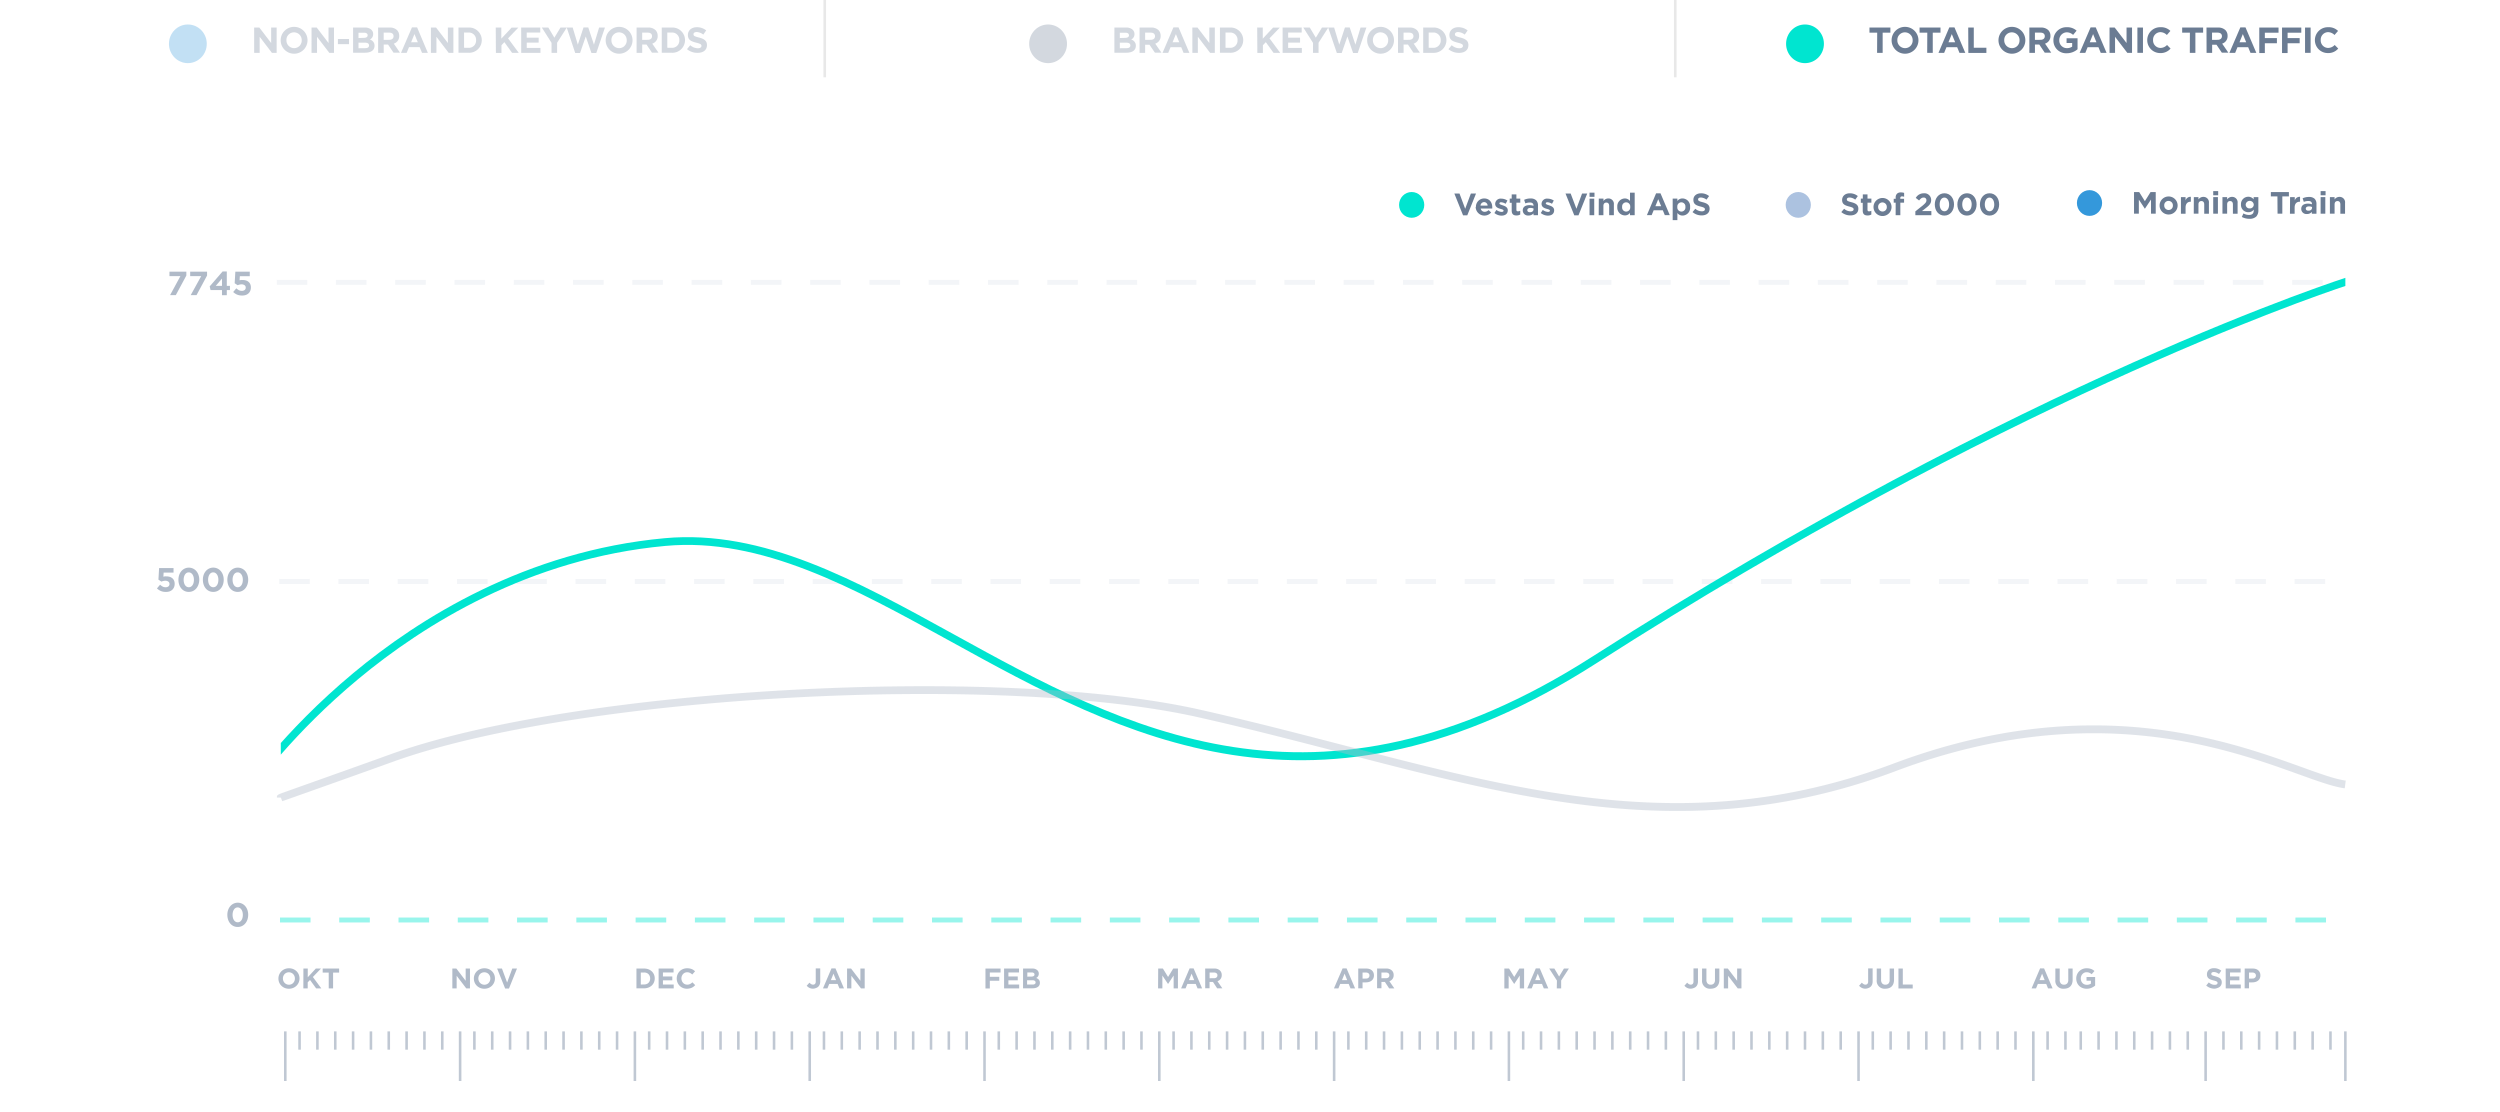 <svg id="Layer_1" data-name="Layer 1" xmlns="http://www.w3.org/2000/svg" xmlns:xlink="http://www.w3.org/1999/xlink" viewBox="0 0 970 431.53"><defs><style>.cls-1{fill:none;}.cls-2{clip-path:url(#clip-path);}.cls-12,.cls-3{opacity:0.4;}.cls-4{fill:#00e5d0;}.cls-5{clip-path:url(#clip-path-2);}.cls-6{fill:#e1e6ed;}.cls-7{clip-path:url(#clip-path-3);}.cls-10,.cls-12,.cls-8{isolation:isolate;}.cls-9{fill:#b0bac8;}.cls-10{opacity:0.8;}.cls-11{clip-path:url(#clip-path-4);}.cls-13{opacity:0.3;}.cls-14{fill:#6b7c93;}.cls-15{fill:#3498db;}.cls-16{fill:#e8e8e8;}.cls-17{fill:#acc2e0;}</style><clipPath id="clip-path"><rect class="cls-1" x="108.62" y="355.92" width="801" height="2.5"/></clipPath><clipPath id="clip-path-2"><rect class="cls-1" x="108.31" y="224.59" width="801.78" height="2.5"/></clipPath><clipPath id="clip-path-3"><rect class="cls-1" x="107.34" y="108.5" width="802.66" height="2.5"/></clipPath><clipPath id="clip-path-4"><rect class="cls-1" x="108.95" y="53.5" width="801.05" height="302.5"/></clipPath></defs><title>Morningscore chart</title><g id="Group_7204" data-name="Group 7204"><g class="cls-2"><g id="Repeat_Grid_13" data-name="Repeat Grid 13" class="cls-3"><g id="Group_795" data-name="Group 795"><g id="Line_639" data-name="Line 639"><rect class="cls-4" x="108.62" y="353.92" width="11.87" height="4"/></g></g><g id="Group_796" data-name="Group 796"><g id="Line_640" data-name="Line 640"><rect class="cls-4" x="131.62" y="353.92" width="11.87" height="4"/></g></g><g id="Group_797" data-name="Group 797"><g id="Line_641" data-name="Line 641"><rect class="cls-4" x="154.62" y="353.92" width="11.87" height="4"/></g></g><g id="Group_798" data-name="Group 798"><g id="Line_642" data-name="Line 642"><rect class="cls-4" x="177.62" y="353.92" width="11.87" height="4"/></g></g><g id="Group_799" data-name="Group 799"><g id="Line_643" data-name="Line 643"><rect class="cls-4" x="200.62" y="353.92" width="11.87" height="4"/></g></g><g id="Group_800" data-name="Group 800"><g id="Line_644" data-name="Line 644"><rect class="cls-4" x="223.62" y="353.92" width="11.87" height="4"/></g></g><g id="Group_801" data-name="Group 801"><g id="Line_645" data-name="Line 645"><rect class="cls-4" x="246.62" y="353.92" width="11.87" height="4"/></g></g><g id="Group_802" data-name="Group 802"><g id="Line_646" data-name="Line 646"><rect class="cls-4" x="269.62" y="353.92" width="11.87" height="4"/></g></g><g id="Group_803" data-name="Group 803"><g id="Line_647" data-name="Line 647"><rect class="cls-4" x="292.62" y="353.92" width="11.87" height="4"/></g></g><g id="Group_804" data-name="Group 804"><g id="Line_648" data-name="Line 648"><rect class="cls-4" x="315.62" y="353.92" width="11.87" height="4"/></g></g><g id="Group_805" data-name="Group 805"><g id="Line_649" data-name="Line 649"><rect class="cls-4" x="338.62" y="353.92" width="11.87" height="4"/></g></g><g id="Group_806" data-name="Group 806"><g id="Line_650" data-name="Line 650"><rect class="cls-4" x="361.62" y="353.92" width="11.87" height="4"/></g></g><g id="Group_807" data-name="Group 807"><g id="Line_651" data-name="Line 651"><rect class="cls-4" x="384.62" y="353.92" width="11.87" height="4"/></g></g><g id="Group_808" data-name="Group 808"><g id="Line_652" data-name="Line 652"><rect class="cls-4" x="407.62" y="353.92" width="11.87" height="4"/></g></g><g id="Group_809" data-name="Group 809"><g id="Line_653" data-name="Line 653"><rect class="cls-4" x="430.62" y="353.92" width="11.87" height="4"/></g></g><g id="Group_810" data-name="Group 810"><g id="Line_654" data-name="Line 654"><rect class="cls-4" x="453.62" y="353.92" width="11.87" height="4"/></g></g><g id="Group_811" data-name="Group 811"><g id="Line_655" data-name="Line 655"><rect class="cls-4" x="476.62" y="353.92" width="11.87" height="4"/></g></g><g id="Group_812" data-name="Group 812"><g id="Line_656" data-name="Line 656"><rect class="cls-4" x="499.62" y="353.92" width="11.87" height="4"/></g></g><g id="Group_813" data-name="Group 813"><g id="Line_657" data-name="Line 657"><rect class="cls-4" x="522.62" y="353.92" width="11.87" height="4"/></g></g><g id="Group_814" data-name="Group 814"><g id="Line_658" data-name="Line 658"><rect class="cls-4" x="545.62" y="353.92" width="11.87" height="4"/></g></g><g id="Group_815" data-name="Group 815"><g id="Line_659" data-name="Line 659"><rect class="cls-4" x="568.62" y="353.92" width="11.87" height="4"/></g></g><g id="Group_816" data-name="Group 816"><g id="Line_660" data-name="Line 660"><rect class="cls-4" x="591.62" y="353.92" width="11.87" height="4"/></g></g><g id="Group_817" data-name="Group 817"><g id="Line_661" data-name="Line 661"><rect class="cls-4" x="614.62" y="353.92" width="11.87" height="4"/></g></g><g id="Group_818" data-name="Group 818"><g id="Line_662" data-name="Line 662"><rect class="cls-4" x="637.62" y="353.92" width="11.87" height="4"/></g></g><g id="Group_819" data-name="Group 819"><g id="Line_663" data-name="Line 663"><rect class="cls-4" x="660.62" y="353.92" width="11.87" height="4"/></g></g><g id="Group_819-2" data-name="Group 819-2"><g id="Line_663-2" data-name="Line 663-2"><rect class="cls-4" x="683.62" y="353.92" width="11.87" height="4"/></g></g><g id="Group_819-3" data-name="Group 819-3"><g id="Line_663-3" data-name="Line 663-3"><rect class="cls-4" x="706.62" y="353.92" width="11.87" height="4"/></g></g><g id="Group_819-4" data-name="Group 819-4"><g id="Line_663-4" data-name="Line 663-4"><rect class="cls-4" x="729.62" y="353.92" width="11.87" height="4"/></g></g><g id="Group_819-5" data-name="Group 819-5"><g id="Line_663-5" data-name="Line 663-5"><rect class="cls-4" x="752.62" y="353.92" width="11.87" height="4"/></g></g><g id="Group_819-6" data-name="Group 819-6"><g id="Line_663-6" data-name="Line 663-6"><rect class="cls-4" x="775.62" y="353.92" width="11.87" height="4"/></g></g><g id="Group_819-7" data-name="Group 819-7"><g id="Line_663-7" data-name="Line 663-7"><rect class="cls-4" x="798.62" y="353.92" width="11.87" height="4"/></g></g><g id="Group_819-8" data-name="Group 819-8"><g id="Line_663-8" data-name="Line 663-8"><rect class="cls-4" x="821.62" y="353.92" width="11.87" height="4"/></g></g><g id="Group_819-9" data-name="Group 819-9"><g id="Line_663-9" data-name="Line 663-9"><rect class="cls-4" x="844.62" y="353.92" width="11.87" height="4"/></g></g><g id="Group_819-10" data-name="Group 819-10"><g id="Line_663-10" data-name="Line 663-10"><rect class="cls-4" x="867.62" y="353.92" width="11.87" height="4"/></g></g><g id="Group_819-11" data-name="Group 819-11"><g id="Line_663-11" data-name="Line 663-11"><rect class="cls-4" x="890.62" y="353.92" width="11.87" height="4"/></g></g></g></g><g class="cls-5"><g id="Repeat_Grid_14" data-name="Repeat Grid 14" class="cls-3"><g id="Group_847" data-name="Group 847"><g id="Line_691" data-name="Line 691"><rect class="cls-6" x="108.31" y="222.59" width="11.87" height="4"/></g></g><g id="Group_848" data-name="Group 848"><g id="Line_692" data-name="Line 692"><rect class="cls-6" x="131.31" y="222.59" width="11.87" height="4"/></g></g><g id="Group_849" data-name="Group 849"><g id="Line_693" data-name="Line 693"><rect class="cls-6" x="154.31" y="222.59" width="11.87" height="4"/></g></g><g id="Group_850" data-name="Group 850"><g id="Line_694" data-name="Line 694"><rect class="cls-6" x="177.31" y="222.59" width="11.87" height="4"/></g></g><g id="Group_851" data-name="Group 851"><g id="Line_695" data-name="Line 695"><rect class="cls-6" x="200.31" y="222.59" width="11.87" height="4"/></g></g><g id="Group_852" data-name="Group 852"><g id="Line_696" data-name="Line 696"><rect class="cls-6" x="223.31" y="222.59" width="11.87" height="4"/></g></g><g id="Group_853" data-name="Group 853"><g id="Line_697" data-name="Line 697"><rect class="cls-6" x="246.31" y="222.59" width="11.87" height="4"/></g></g><g id="Group_854" data-name="Group 854"><g id="Line_698" data-name="Line 698"><rect class="cls-6" x="269.31" y="222.59" width="11.87" height="4"/></g></g><g id="Group_855" data-name="Group 855"><g id="Line_699" data-name="Line 699"><rect class="cls-6" x="292.31" y="222.59" width="11.87" height="4"/></g></g><g id="Group_856" data-name="Group 856"><g id="Line_700" data-name="Line 700"><rect class="cls-6" x="315.31" y="222.59" width="11.87" height="4"/></g></g><g id="Group_857" data-name="Group 857"><g id="Line_701" data-name="Line 701"><rect class="cls-6" x="338.31" y="222.59" width="11.87" height="4"/></g></g><g id="Group_858" data-name="Group 858"><g id="Line_702" data-name="Line 702"><rect class="cls-6" x="361.31" y="222.59" width="11.87" height="4"/></g></g><g id="Group_859" data-name="Group 859"><g id="Line_703" data-name="Line 703"><rect class="cls-6" x="384.31" y="222.59" width="11.87" height="4"/></g></g><g id="Group_860" data-name="Group 860"><g id="Line_704" data-name="Line 704"><rect class="cls-6" x="407.31" y="222.59" width="11.87" height="4"/></g></g><g id="Group_861" data-name="Group 861"><g id="Line_705" data-name="Line 705"><rect class="cls-6" x="430.31" y="222.59" width="11.87" height="4"/></g></g><g id="Group_862" data-name="Group 862"><g id="Line_706" data-name="Line 706"><rect class="cls-6" x="453.31" y="222.59" width="11.87" height="4"/></g></g><g id="Group_863" data-name="Group 863"><g id="Line_707" data-name="Line 707"><rect class="cls-6" x="476.31" y="222.59" width="11.87" height="4"/></g></g><g id="Group_864" data-name="Group 864"><g id="Line_708" data-name="Line 708"><rect class="cls-6" x="499.31" y="222.59" width="11.87" height="4"/></g></g><g id="Group_865" data-name="Group 865"><g id="Line_709" data-name="Line 709"><rect class="cls-6" x="522.31" y="222.59" width="11.87" height="4"/></g></g><g id="Group_866" data-name="Group 866"><g id="Line_710" data-name="Line 710"><rect class="cls-6" x="545.31" y="222.59" width="11.87" height="4"/></g></g><g id="Group_867" data-name="Group 867"><g id="Line_711" data-name="Line 711"><rect class="cls-6" x="568.31" y="222.59" width="11.87" height="4"/></g></g><g id="Group_868" data-name="Group 868"><g id="Line_712" data-name="Line 712"><rect class="cls-6" x="591.31" y="222.59" width="11.87" height="4"/></g></g><g id="Group_869" data-name="Group 869"><g id="Line_713" data-name="Line 713"><rect class="cls-6" x="614.31" y="222.59" width="11.87" height="4"/></g></g><g id="Group_870" data-name="Group 870"><g id="Line_714" data-name="Line 714"><rect class="cls-6" x="637.31" y="222.59" width="11.87" height="4"/></g></g><g id="Group_871" data-name="Group 871"><g id="Line_715" data-name="Line 715"><rect class="cls-6" x="660.31" y="222.59" width="11.87" height="4"/></g></g><g id="Group_872" data-name="Group 872"><g id="Line_716" data-name="Line 716"><rect class="cls-6" x="683.31" y="222.59" width="11.87" height="4"/></g></g><g id="Group_872-2" data-name="Group 872-2"><g id="Line_716-2" data-name="Line 716-2"><rect class="cls-6" x="706.31" y="222.59" width="11.87" height="4"/></g></g><g id="Group_872-3" data-name="Group 872-3"><g id="Line_716-3" data-name="Line 716-3"><rect class="cls-6" x="729.31" y="222.59" width="11.87" height="4"/></g></g><g id="Group_872-4" data-name="Group 872-4"><g id="Line_716-4" data-name="Line 716-4"><rect class="cls-6" x="752.31" y="222.59" width="11.87" height="4"/></g></g><g id="Group_872-5" data-name="Group 872-5"><g id="Line_716-5" data-name="Line 716-5"><rect class="cls-6" x="775.31" y="222.59" width="11.87" height="4"/></g></g><g id="Group_872-6" data-name="Group 872-6"><g id="Line_716-6" data-name="Line 716-6"><rect class="cls-6" x="798.31" y="222.59" width="11.87" height="4"/></g></g><g id="Group_872-7" data-name="Group 872-7"><g id="Line_716-7" data-name="Line 716-7"><rect class="cls-6" x="821.31" y="222.59" width="11.87" height="4"/></g></g><g id="Group_872-8" data-name="Group 872-8"><g id="Line_716-8" data-name="Line 716-8"><rect class="cls-6" x="844.31" y="222.59" width="11.87" height="4"/></g></g><g id="Group_872-9" data-name="Group 872-9"><g id="Line_716-9" data-name="Line 716-9"><rect class="cls-6" x="867.31" y="222.59" width="11.87" height="4"/></g></g><g id="Group_872-10" data-name="Group 872-10"><g id="Line_716-10" data-name="Line 716-10"><rect class="cls-6" x="890.31" y="222.59" width="11.87" height="4"/></g></g></g></g><g class="cls-7"><g id="Repeat_Grid_15" data-name="Repeat Grid 15" class="cls-3"><g id="Group_902" data-name="Group 902"><g id="Line_746" data-name="Line 746"><rect class="cls-6" x="107.34" y="106.5" width="11.87" height="4"/></g></g><g id="Group_903" data-name="Group 903"><g id="Line_747" data-name="Line 747"><rect class="cls-6" x="130.34" y="106.5" width="11.87" height="4"/></g></g><g id="Group_904" data-name="Group 904"><g id="Line_748" data-name="Line 748"><rect class="cls-6" x="153.34" y="106.5" width="11.87" height="4"/></g></g><g id="Group_905" data-name="Group 905"><g id="Line_749" data-name="Line 749"><rect class="cls-6" x="176.34" y="106.5" width="11.87" height="4"/></g></g><g id="Group_906" data-name="Group 906"><g id="Line_750" data-name="Line 750"><rect class="cls-6" x="199.34" y="106.5" width="11.87" height="4"/></g></g><g id="Group_907" data-name="Group 907"><g id="Line_751" data-name="Line 751"><rect class="cls-6" x="222.34" y="106.5" width="11.87" height="4"/></g></g><g id="Group_908" data-name="Group 908"><g id="Line_752" data-name="Line 752"><rect class="cls-6" x="245.34" y="106.5" width="11.87" height="4"/></g></g><g id="Group_909" data-name="Group 909"><g id="Line_753" data-name="Line 753"><rect class="cls-6" x="268.34" y="106.5" width="11.87" height="4"/></g></g><g id="Group_910" data-name="Group 910"><g id="Line_754" data-name="Line 754"><rect class="cls-6" x="291.34" y="106.5" width="11.87" height="4"/></g></g><g id="Group_911" data-name="Group 911"><g id="Line_755" data-name="Line 755"><rect class="cls-6" x="314.34" y="106.5" width="11.87" height="4"/></g></g><g id="Group_912" data-name="Group 912"><g id="Line_756" data-name="Line 756"><rect class="cls-6" x="337.34" y="106.5" width="11.87" height="4"/></g></g><g id="Group_913" data-name="Group 913"><g id="Line_757" data-name="Line 757"><rect class="cls-6" x="360.34" y="106.5" width="11.87" height="4"/></g></g><g id="Group_914" data-name="Group 914"><g id="Line_758" data-name="Line 758"><rect class="cls-6" x="383.34" y="106.5" width="11.87" height="4"/></g></g><g id="Group_915" data-name="Group 915"><g id="Line_759" data-name="Line 759"><rect class="cls-6" x="406.34" y="106.5" width="11.87" height="4"/></g></g><g id="Group_916" data-name="Group 916"><g id="Line_760" data-name="Line 760"><rect class="cls-6" x="429.34" y="106.5" width="11.87" height="4"/></g></g><g id="Group_917" data-name="Group 917"><g id="Line_761" data-name="Line 761"><rect class="cls-6" x="452.34" y="106.5" width="11.87" height="4"/></g></g><g id="Group_918" data-name="Group 918"><g id="Line_762" data-name="Line 762"><rect class="cls-6" x="475.34" y="106.5" width="11.87" height="4"/></g></g><g id="Group_919" data-name="Group 919"><g id="Line_763" data-name="Line 763"><rect class="cls-6" x="498.34" y="106.5" width="11.87" height="4"/></g></g><g id="Group_920" data-name="Group 920"><g id="Line_764" data-name="Line 764"><rect class="cls-6" x="521.34" y="106.5" width="11.87" height="4"/></g></g><g id="Group_921" data-name="Group 921"><g id="Line_765" data-name="Line 765"><rect class="cls-6" x="544.34" y="106.5" width="11.87" height="4"/></g></g><g id="Group_922" data-name="Group 922"><g id="Line_766" data-name="Line 766"><rect class="cls-6" x="567.34" y="106.5" width="11.87" height="4"/></g></g><g id="Group_923" data-name="Group 923"><g id="Line_767" data-name="Line 767"><rect class="cls-6" x="590.34" y="106.5" width="11.87" height="4"/></g></g><g id="Group_924" data-name="Group 924"><g id="Line_768" data-name="Line 768"><rect class="cls-6" x="613.34" y="106.5" width="11.87" height="4"/></g></g><g id="Group_925" data-name="Group 925"><g id="Line_769" data-name="Line 769"><rect class="cls-6" x="636.34" y="106.5" width="11.87" height="4"/></g></g><g id="Group_926" data-name="Group 926"><g id="Line_770" data-name="Line 770"><rect class="cls-6" x="659.34" y="106.5" width="11.87" height="4"/></g></g><g id="Group_927" data-name="Group 927"><g id="Line_771" data-name="Line 771"><rect class="cls-6" x="682.34" y="106.5" width="11.87" height="4"/></g></g><g id="Group_927-2" data-name="Group 927-2"><g id="Line_771-2" data-name="Line 771-2"><rect class="cls-6" x="705.34" y="106.5" width="11.87" height="4"/></g></g><g id="Group_927-3" data-name="Group 927-3"><g id="Line_771-3" data-name="Line 771-3"><rect class="cls-6" x="728.34" y="106.5" width="11.87" height="4"/></g></g><g id="Group_927-4" data-name="Group 927-4"><g id="Line_771-4" data-name="Line 771-4"><rect class="cls-6" x="751.34" y="106.5" width="11.87" height="4"/></g></g><g id="Group_927-5" data-name="Group 927-5"><g id="Line_771-5" data-name="Line 771-5"><rect class="cls-6" x="774.34" y="106.5" width="11.87" height="4"/></g></g><g id="Group_927-6" data-name="Group 927-6"><g id="Line_771-6" data-name="Line 771-6"><rect class="cls-6" x="797.34" y="106.5" width="11.87" height="4"/></g></g><g id="Group_927-7" data-name="Group 927-7"><g id="Line_771-7" data-name="Line 771-7"><rect class="cls-6" x="820.34" y="106.5" width="11.87" height="4"/></g></g><g id="Group_927-8" data-name="Group 927-8"><g id="Line_771-8" data-name="Line 771-8"><rect class="cls-6" x="843.34" y="106.5" width="11.87" height="4"/></g></g><g id="Group_927-9" data-name="Group 927-9"><g id="Line_771-9" data-name="Line 771-9"><rect class="cls-6" x="866.34" y="106.5" width="11.87" height="4"/></g></g><g id="Group_927-10" data-name="Group 927-10"><g id="Line_771-10" data-name="Line 771-10"><rect class="cls-6" x="889.34" y="106.5" width="11.87" height="4"/></g></g></g></g><g id="_0" data-name=" 0" class="cls-8"><g class="cls-8"><path class="cls-9" d="M92.24,359.66a3.79,3.79,0,0,1-1.66-.36,3.74,3.74,0,0,1-1.27-1,4.54,4.54,0,0,1-.81-1.49,5.81,5.81,0,0,1-.29-1.85v0a5.68,5.68,0,0,1,.29-1.85,4.63,4.63,0,0,1,.83-1.49,3.84,3.84,0,0,1,1.28-1,3.81,3.81,0,0,1,4.58,1,4.62,4.62,0,0,1,.82,1.49,5.69,5.69,0,0,1,.29,1.85v0A5.69,5.69,0,0,1,96,356.8a4.64,4.64,0,0,1-.83,1.5,3.84,3.84,0,0,1-1.28,1A3.74,3.74,0,0,1,92.24,359.66Zm0-1.81a1.59,1.59,0,0,0,.82-.21,2,2,0,0,0,.62-.6,2.92,2.92,0,0,0,.4-.91,4.6,4.6,0,0,0,.14-1.15v0a4.38,4.38,0,0,0-.14-1.15,3,3,0,0,0-.41-.92,2,2,0,0,0-.64-.61,1.56,1.56,0,0,0-.81-.22,1.58,1.58,0,0,0-.82.21,1.89,1.89,0,0,0-.62.6,3.13,3.13,0,0,0-.4.91,4.38,4.38,0,0,0-.14,1.15v0a4.46,4.46,0,0,0,.14,1.16,3,3,0,0,0,.4.92,2,2,0,0,0,.63.6A1.58,1.58,0,0,0,92.27,357.85Z"/></g></g><g id="_5000" data-name=" 5000" class="cls-8"><g class="cls-8"><path class="cls-9" d="M64.3,229.66a4.74,4.74,0,0,1-1.92-.36,5.14,5.14,0,0,1-1.48-1l1.21-1.44a4.74,4.74,0,0,0,1,.73,2.49,2.49,0,0,0,1.13.26,1.73,1.73,0,0,0,1.11-.33,1.13,1.13,0,0,0,.41-.94v0a1.07,1.07,0,0,0-.45-.92,1.93,1.93,0,0,0-1.16-.33,3.31,3.31,0,0,0-.81.1,4.51,4.51,0,0,0-.71.24l-1.16-.77.26-4.48h5.6v1.75H63.49l-.1,1.58.55-.11a4,4,0,0,1,.65,0,4.44,4.44,0,0,1,1.24.17,2.91,2.91,0,0,1,1,.52,2.39,2.39,0,0,1,.69.9,3.19,3.19,0,0,1,.25,1.32v0a3.27,3.27,0,0,1-.25,1.3,2.82,2.82,0,0,1-.7,1,3.12,3.12,0,0,1-1.1.63A4.4,4.4,0,0,1,64.3,229.66Z"/><path class="cls-9" d="M73.26,229.66a3.79,3.79,0,0,1-1.66-.36,3.74,3.74,0,0,1-1.27-1,4.54,4.54,0,0,1-.81-1.49,5.81,5.81,0,0,1-.29-1.85v0a5.68,5.68,0,0,1,.29-1.85,4.63,4.63,0,0,1,.83-1.49,3.84,3.84,0,0,1,1.28-1,3.81,3.81,0,0,1,4.58,1,4.62,4.62,0,0,1,.82,1.49,5.69,5.69,0,0,1,.29,1.85v0A5.69,5.69,0,0,1,77,226.8a4.64,4.64,0,0,1-.83,1.5,3.84,3.84,0,0,1-1.28,1A3.74,3.74,0,0,1,73.26,229.66Zm0-1.81a1.59,1.59,0,0,0,.82-.21,2,2,0,0,0,.62-.6,2.92,2.92,0,0,0,.4-.91,4.6,4.6,0,0,0,.14-1.15v0a4.38,4.38,0,0,0-.14-1.15,3,3,0,0,0-.41-.92,2,2,0,0,0-.64-.61,1.56,1.56,0,0,0-.81-.22,1.58,1.58,0,0,0-.82.21,1.89,1.89,0,0,0-.62.6,3.13,3.13,0,0,0-.4.91,4.38,4.38,0,0,0-.14,1.15v0a4.46,4.46,0,0,0,.14,1.16,3,3,0,0,0,.4.92,2,2,0,0,0,.63.6A1.58,1.58,0,0,0,73.29,227.85Z"/><path class="cls-9" d="M82.75,229.66a3.79,3.79,0,0,1-1.66-.36,3.74,3.74,0,0,1-1.27-1,4.54,4.54,0,0,1-.81-1.49,5.81,5.81,0,0,1-.29-1.85v0A5.68,5.68,0,0,1,79,223.1a4.63,4.63,0,0,1,.83-1.49,3.84,3.84,0,0,1,1.28-1,3.81,3.81,0,0,1,4.58,1,4.62,4.62,0,0,1,.82,1.49,5.69,5.69,0,0,1,.29,1.85v0a5.69,5.69,0,0,1-.29,1.85,4.64,4.64,0,0,1-.83,1.5,3.84,3.84,0,0,1-1.28,1A3.74,3.74,0,0,1,82.75,229.66Zm0-1.81a1.59,1.59,0,0,0,.82-.21,2,2,0,0,0,.62-.6,2.92,2.92,0,0,0,.4-.91,4.6,4.6,0,0,0,.14-1.15v0a4.38,4.38,0,0,0-.14-1.15,3,3,0,0,0-.41-.92,2,2,0,0,0-.64-.61,1.56,1.56,0,0,0-.81-.22,1.58,1.58,0,0,0-.82.21,1.89,1.89,0,0,0-.62.6,3.13,3.13,0,0,0-.4.91,4.38,4.38,0,0,0-.14,1.15v0a4.46,4.46,0,0,0,.14,1.16,3,3,0,0,0,.4.92,2,2,0,0,0,.63.6A1.58,1.58,0,0,0,82.78,227.85Z"/><path class="cls-9" d="M92.24,229.66a3.79,3.79,0,0,1-1.66-.36,3.74,3.74,0,0,1-1.27-1,4.54,4.54,0,0,1-.81-1.49,5.81,5.81,0,0,1-.29-1.85v0a5.68,5.68,0,0,1,.29-1.85,4.63,4.63,0,0,1,.83-1.49,3.84,3.84,0,0,1,1.28-1,3.81,3.81,0,0,1,4.58,1,4.62,4.62,0,0,1,.82,1.49,5.69,5.69,0,0,1,.29,1.85v0A5.69,5.69,0,0,1,96,226.8a4.64,4.64,0,0,1-.83,1.5,3.84,3.84,0,0,1-1.28,1A3.74,3.74,0,0,1,92.24,229.66Zm0-1.81a1.59,1.59,0,0,0,.82-.21,2,2,0,0,0,.62-.6,2.92,2.92,0,0,0,.4-.91,4.6,4.6,0,0,0,.14-1.15v0a4.38,4.38,0,0,0-.14-1.15,3,3,0,0,0-.41-.92,2,2,0,0,0-.64-.61,1.56,1.56,0,0,0-.81-.22,1.58,1.58,0,0,0-.82.21,1.89,1.89,0,0,0-.62.6,3.13,3.13,0,0,0-.4.91,4.38,4.38,0,0,0-.14,1.15v0a4.46,4.46,0,0,0,.14,1.16,3,3,0,0,0,.4.92,2,2,0,0,0,.63.6A1.58,1.58,0,0,0,92.27,227.85Z"/></g></g><g id="_7745" data-name=" 7745" class="cls-8"><g class="cls-8"><path class="cls-9" d="M70,107.13H65.75V105.4H72.3v1.51l-4.08,7.59H66Z"/><path class="cls-9" d="M78.07,107.13H73.79V105.4h6.55v1.51l-4.08,7.59H74Z"/><path class="cls-9" d="M86.13,112.54H81.69l-.33-1.42,5-5.79H88v5.58h1.22v1.63H88v2H86.13Zm0-1.62v-2.83l-2.42,2.83Z"/><path class="cls-9" d="M93.88,114.66a4.74,4.74,0,0,1-1.92-.36,5.14,5.14,0,0,1-1.48-1l1.21-1.44a4.74,4.74,0,0,0,1,.73,2.49,2.49,0,0,0,1.13.26,1.73,1.73,0,0,0,1.11-.33,1.13,1.13,0,0,0,.41-.94v0a1.07,1.07,0,0,0-.45-.92,1.93,1.93,0,0,0-1.16-.33,3.31,3.31,0,0,0-.81.1,4.51,4.51,0,0,0-.71.24l-1.16-.77.26-4.48h5.6v1.75H93.06l-.1,1.58.55-.11a4,4,0,0,1,.65,0,4.44,4.44,0,0,1,1.24.17,2.91,2.91,0,0,1,1,.52,2.39,2.39,0,0,1,.69.9,3.19,3.19,0,0,1,.25,1.32v0a3.27,3.27,0,0,1-.25,1.3,2.82,2.82,0,0,1-.7,1,3.12,3.12,0,0,1-1.1.63A4.4,4.4,0,0,1,93.88,114.66Z"/></g></g><g id="OKT" class="cls-8"><g class="cls-8"><path class="cls-9" d="M112.11,383.63a4.2,4.2,0,0,1-1.64-.31,4.08,4.08,0,0,1-1.29-.85,3.78,3.78,0,0,1-.85-1.25,4,4,0,0,1-.3-1.55v0a3.89,3.89,0,0,1,.31-1.55,3.94,3.94,0,0,1,2.15-2.12,4.46,4.46,0,0,1,3.28,0,4.08,4.08,0,0,1,1.29.85,3.81,3.81,0,0,1,.85,1.25,4,4,0,0,1,.3,1.55v0a3.89,3.89,0,0,1-.31,1.54,3.93,3.93,0,0,1-2.15,2.12A4.24,4.24,0,0,1,112.11,383.63Zm0-1.56a2.31,2.31,0,0,0,.94-.19,2.13,2.13,0,0,0,.73-.52,2.43,2.43,0,0,0,.47-.76,2.53,2.53,0,0,0,.17-.93v0a2.58,2.58,0,0,0-.17-.94,2.31,2.31,0,0,0-1.23-1.29,2.25,2.25,0,0,0-.94-.19,2.3,2.3,0,0,0-.94.19,2.15,2.15,0,0,0-.73.52,2.45,2.45,0,0,0-.47.76,2.52,2.52,0,0,0-.17.93v0a2.56,2.56,0,0,0,.17.93,2.32,2.32,0,0,0,1.22,1.29A2.25,2.25,0,0,0,112.13,382.07Z"/><path class="cls-9" d="M117.72,375.8h1.69v3.37l3.12-3.37h2l-3.14,3.27,3.28,4.43h-2l-2.39-3.28-.89.92v2.35h-1.69Z"/><path class="cls-9" d="M127.54,377.36H125.2V375.8h6.38v1.56h-2.34v6.14h-1.69Z"/></g></g><g id="Line_805" data-name="Line 805" class="cls-10"><rect class="cls-9" x="110.2" y="400.18" width="1" height="19.25"/></g><g id="Line_806" data-name="Line 806" class="cls-10"><rect class="cls-9" x="115.73" y="400.18" width="1" height="7.09"/></g><g id="Line_807" data-name="Line 807" class="cls-10"><rect class="cls-9" x="122.65" y="400.18" width="1" height="7.09"/></g><g id="Line_808" data-name="Line 808" class="cls-10"><rect class="cls-9" x="129.58" y="400.18" width="1" height="7.09"/></g><g id="Line_809" data-name="Line 809" class="cls-10"><rect class="cls-9" x="136.5" y="400.18" width="1" height="7.09"/></g><g id="Line_810" data-name="Line 810" class="cls-10"><rect class="cls-9" x="143.42" y="400.18" width="1" height="7.09"/></g><g id="Line_811" data-name="Line 811" class="cls-10"><rect class="cls-9" x="150.34" y="400.18" width="1" height="7.09"/></g><g id="Line_812" data-name="Line 812" class="cls-10"><rect class="cls-9" x="157.26" y="400.18" width="1" height="7.09"/></g><g id="Line_813" data-name="Line 813" class="cls-10"><rect class="cls-9" x="164.18" y="400.18" width="1" height="7.09"/></g><g id="Line_814" data-name="Line 814" class="cls-10"><rect class="cls-9" x="171.1" y="400.18" width="1" height="7.09"/></g><g id="NOV" class="cls-8"><g class="cls-8"><path class="cls-9" d="M175.51,375.8h1.56l3.61,4.74V375.8h1.67v7.7h-1.44l-3.73-4.89v4.89h-1.67Z"/><path class="cls-9" d="M187.94,383.63a4.2,4.2,0,0,1-1.64-.31,4.08,4.08,0,0,1-1.29-.85,3.78,3.78,0,0,1-.85-1.25,4,4,0,0,1-.3-1.55v0a3.89,3.89,0,0,1,.31-1.55,3.94,3.94,0,0,1,2.15-2.12,4.46,4.46,0,0,1,3.28,0,4.08,4.08,0,0,1,1.29.85,3.81,3.81,0,0,1,.85,1.25,4,4,0,0,1,.3,1.55v0a3.89,3.89,0,0,1-.31,1.54,3.93,3.93,0,0,1-2.15,2.12A4.24,4.24,0,0,1,187.94,383.63Zm0-1.56a2.31,2.31,0,0,0,.94-.19,2.13,2.13,0,0,0,.73-.52,2.43,2.43,0,0,0,.47-.76,2.53,2.53,0,0,0,.17-.93v0a2.58,2.58,0,0,0-.17-.94,2.31,2.31,0,0,0-1.23-1.29,2.25,2.25,0,0,0-.94-.19,2.3,2.3,0,0,0-.94.19,2.15,2.15,0,0,0-.73.52,2.45,2.45,0,0,0-.47.76,2.52,2.52,0,0,0-.17.93v0a2.56,2.56,0,0,0,.17.93,2.32,2.32,0,0,0,1.22,1.29A2.25,2.25,0,0,0,188,382.07Z"/><path class="cls-9" d="M192.89,375.8h1.87l2,5.42,2-5.42h1.83l-3.11,7.75H196Z"/></g></g><g id="Line_815" data-name="Line 815" class="cls-10"><rect class="cls-9" x="178.02" y="400.18" width="1" height="19.25"/></g><g id="Line_816" data-name="Line 816" class="cls-10"><rect class="cls-9" x="183.56" y="400.18" width="1" height="7.09"/></g><g id="Line_817" data-name="Line 817" class="cls-10"><rect class="cls-9" x="190.48" y="400.18" width="1" height="7.09"/></g><g id="Line_818" data-name="Line 818" class="cls-10"><rect class="cls-9" x="197.4" y="400.18" width="1" height="7.09"/></g><g id="Line_819" data-name="Line 819" class="cls-10"><rect class="cls-9" x="204.32" y="400.18" width="1" height="7.09"/></g><g id="Line_820" data-name="Line 820" class="cls-10"><rect class="cls-9" x="211.24" y="400.18" width="1" height="7.09"/></g><g id="Line_821" data-name="Line 821" class="cls-10"><rect class="cls-9" x="218.16" y="400.18" width="1" height="7.09"/></g><g id="Line_822" data-name="Line 822" class="cls-10"><rect class="cls-9" x="225.08" y="400.18" width="1" height="7.09"/></g><g id="Line_823" data-name="Line 823" class="cls-10"><rect class="cls-9" x="232" y="400.18" width="1" height="7.09"/></g><g id="Line_824" data-name="Line 824" class="cls-10"><rect class="cls-9" x="238.92" y="400.18" width="1" height="7.09"/></g><g id="DEC" class="cls-8"><g class="cls-8"><path class="cls-9" d="M246.94,375.8h3a4.55,4.55,0,0,1,1.66.29,3.9,3.9,0,0,1,1.3.81,3.6,3.6,0,0,1,.84,1.21,3.83,3.83,0,0,1,.3,1.51v0a3.87,3.87,0,0,1-.3,1.52,3.58,3.58,0,0,1-.84,1.22,4,4,0,0,1-1.3.81,4.47,4.47,0,0,1-1.66.3h-3Zm3,6.17a2.61,2.61,0,0,0,.95-.17,2,2,0,0,0,.73-.47,2.22,2.22,0,0,0,.47-.73,2.47,2.47,0,0,0,.17-.94v0a2.52,2.52,0,0,0-.17-.94,2.2,2.2,0,0,0-.47-.74,2.11,2.11,0,0,0-.73-.48,2.55,2.55,0,0,0-.95-.17h-1.31V382Z"/><path class="cls-9" d="M255.54,375.8h5.8v1.51h-4.12v1.56h3.63v1.51h-3.63V382h4.18v1.51h-5.85Z"/><path class="cls-9" d="M266.52,383.63a4,4,0,0,1-1.57-.31,3.87,3.87,0,0,1-1.25-.84,3.83,3.83,0,0,1-.83-1.26,4.06,4.06,0,0,1-.3-1.55v0a4,4,0,0,1,.3-1.55,4,4,0,0,1,.83-1.26A3.82,3.82,0,0,1,265,376a4.12,4.12,0,0,1,1.63-.31,5.1,5.1,0,0,1,1,.09,4.12,4.12,0,0,1,.81.24,3.52,3.52,0,0,1,.67.37,4.46,4.46,0,0,1,.57.48l-1.08,1.24a4.12,4.12,0,0,0-.92-.64,2.34,2.34,0,0,0-1.05-.23,2.13,2.13,0,0,0-1.61.7,2.43,2.43,0,0,0-.46.76,2.6,2.6,0,0,0-.17.93v0a2.64,2.64,0,0,0,.17.93,2.46,2.46,0,0,0,.46.77,2.12,2.12,0,0,0,1.61.71,2.36,2.36,0,0,0,1.12-.24,4.31,4.31,0,0,0,.91-.66l1.08,1.09a5.59,5.59,0,0,1-.62.57,3.66,3.66,0,0,1-.7.43,3.57,3.57,0,0,1-.83.27A5,5,0,0,1,266.52,383.63Z"/></g></g><g id="Line_825" data-name="Line 825" class="cls-10"><rect class="cls-9" x="245.84" y="400.18" width="1" height="19.25"/></g><g id="Line_826" data-name="Line 826" class="cls-10"><rect class="cls-9" x="251.38" y="400.18" width="1" height="7.09"/></g><g id="Line_827" data-name="Line 827" class="cls-10"><rect class="cls-9" x="258.3" y="400.18" width="1" height="7.09"/></g><g id="Line_828" data-name="Line 828" class="cls-10"><rect class="cls-9" x="265.22" y="400.18" width="1" height="7.09"/></g><g id="Line_829" data-name="Line 829" class="cls-10"><rect class="cls-9" x="272.14" y="400.18" width="1" height="7.09"/></g><g id="Line_830" data-name="Line 830" class="cls-10"><rect class="cls-9" x="279.06" y="400.18" width="1" height="7.09"/></g><g id="Line_831" data-name="Line 831" class="cls-10"><rect class="cls-9" x="285.98" y="400.18" width="1" height="7.09"/></g><g id="Line_832" data-name="Line 832" class="cls-10"><rect class="cls-9" x="292.9" y="400.18" width="1" height="7.09"/></g><g id="Line_833" data-name="Line 833" class="cls-10"><rect class="cls-9" x="299.83" y="400.18" width="1" height="7.09"/></g><g id="Line_834" data-name="Line 834" class="cls-10"><rect class="cls-9" x="306.75" y="400.18" width="1" height="7.09"/></g><g id="JAN" class="cls-8"><g class="cls-8"><path class="cls-9" d="M315.51,383.61a3.06,3.06,0,0,1-1.51-.34,3.54,3.54,0,0,1-1-.81l1.07-1.19a3,3,0,0,0,.67.57,1.4,1.4,0,0,0,.74.2,1,1,0,0,0,.76-.3,1.42,1.42,0,0,0,.27-1v-5h1.74v5a3.46,3.46,0,0,1-.19,1.2,2.34,2.34,0,0,1-.54.86,2.27,2.27,0,0,1-.86.53A3.38,3.38,0,0,1,315.51,383.61Z"/><path class="cls-9" d="M322.61,375.75h1.56l3.3,7.75H325.7l-.7-1.73h-3.26l-.7,1.73h-1.73Zm1.78,4.53-1-2.5-1,2.5Z"/><path class="cls-9" d="M328.66,375.8h1.56l3.61,4.74V375.8h1.67v7.7h-1.44l-3.73-4.89v4.89h-1.67Z"/></g></g><g id="Line_835" data-name="Line 835" class="cls-10"><rect class="cls-9" x="313.67" y="400.18" width="1" height="19.25"/></g><g id="Line_836" data-name="Line 836" class="cls-10"><rect class="cls-9" x="319.2" y="400.18" width="1" height="7.09"/></g><g id="Line_837" data-name="Line 837" class="cls-10"><rect class="cls-9" x="326.12" y="400.18" width="1" height="7.09"/></g><g id="Line_838" data-name="Line 838" class="cls-10"><rect class="cls-9" x="333.04" y="400.18" width="1" height="7.09"/></g><g id="Line_839" data-name="Line 839" class="cls-10"><rect class="cls-9" x="339.97" y="400.18" width="1" height="7.09"/></g><g id="Line_840" data-name="Line 840" class="cls-10"><rect class="cls-9" x="346.89" y="400.18" width="1" height="7.09"/></g><g id="Line_841" data-name="Line 841" class="cls-10"><rect class="cls-9" x="353.81" y="400.18" width="1" height="7.09"/></g><g id="Line_842" data-name="Line 842" class="cls-10"><rect class="cls-9" x="360.73" y="400.18" width="1" height="7.09"/></g><g id="Line_843" data-name="Line 843" class="cls-10"><rect class="cls-9" x="367.65" y="400.18" width="1" height="7.09"/></g><g id="Line_844" data-name="Line 844" class="cls-10"><rect class="cls-9" x="374.57" y="400.18" width="1" height="7.09"/></g><g id="FEB" class="cls-8"><g class="cls-8"><path class="cls-9" d="M382.36,375.8h5.86v1.53h-4.17V379h3.67v1.53h-3.67v3h-1.69Z"/><path class="cls-9" d="M389.58,375.8h5.8v1.51h-4.12v1.56h3.63v1.51h-3.63V382h4.18v1.51h-5.85Z"/><path class="cls-9" d="M396.95,375.8h3.57a2.72,2.72,0,0,1,2,.68,1.78,1.78,0,0,1,.53,1.31v0a1.89,1.89,0,0,1-.08.58,1.82,1.82,0,0,1-.22.46,1.75,1.75,0,0,1-.32.36,2.14,2.14,0,0,1-.39.26,2.6,2.6,0,0,1,1.05.69,1.76,1.76,0,0,1,.38,1.21v0a2,2,0,0,1-.2.92,1.79,1.79,0,0,1-.58.66,2.71,2.71,0,0,1-.91.4,4.91,4.91,0,0,1-1.18.13h-3.66Zm3.21,3.11a1.77,1.77,0,0,0,.89-.19.67.67,0,0,0,.33-.62v0a.68.68,0,0,0-.29-.59,1.41,1.41,0,0,0-.82-.2H398.6v1.63Zm.45,3.1a1.63,1.63,0,0,0,.88-.2.7.7,0,0,0,.32-.63v0a.73.73,0,0,0-.3-.61,1.6,1.6,0,0,0-1-.23h-2V382Z"/></g></g><g id="Line_845" data-name="Line 845" class="cls-10"><rect class="cls-9" x="381.49" y="400.18" width="1" height="19.25"/></g><g id="Line_846" data-name="Line 846" class="cls-10"><rect class="cls-9" x="387.03" y="400.18" width="1" height="7.09"/></g><g id="Line_847" data-name="Line 847" class="cls-10"><rect class="cls-9" x="393.95" y="400.18" width="1" height="7.09"/></g><g id="Line_848" data-name="Line 848" class="cls-10"><rect class="cls-9" x="400.87" y="400.18" width="1" height="7.09"/></g><g id="Line_849" data-name="Line 849" class="cls-10"><rect class="cls-9" x="407.79" y="400.18" width="1" height="7.09"/></g><g id="Line_850" data-name="Line 850" class="cls-10"><rect class="cls-9" x="414.71" y="400.18" width="1" height="7.09"/></g><g id="Line_851" data-name="Line 851" class="cls-10"><rect class="cls-9" x="421.63" y="400.18" width="1" height="7.09"/></g><g id="Line_852" data-name="Line 852" class="cls-10"><rect class="cls-9" x="428.55" y="400.18" width="1" height="7.09"/></g><g id="Line_853" data-name="Line 853" class="cls-10"><rect class="cls-9" x="435.47" y="400.18" width="1" height="7.09"/></g><g id="Line_854" data-name="Line 854" class="cls-10"><rect class="cls-9" x="442.39" y="400.18" width="1" height="7.09"/></g><g id="MAR" class="cls-8"><g class="cls-8"><path class="cls-9" d="M449.38,375.8h1.83l2,3.26,2-3.26h1.83v7.7h-1.67v-5l-2.17,3.29h0L451,378.51v5h-1.67Z"/><path class="cls-9" d="M461.56,375.75h1.56l3.3,7.75h-1.77l-.7-1.73H460.7l-.7,1.73h-1.73Zm1.78,4.53-1-2.5-1,2.5Z"/><path class="cls-9" d="M467.61,375.8h3.52a3,3,0,0,1,2.24.78,2.38,2.38,0,0,1,.66,1.76v0a2.42,2.42,0,0,1-.46,1.52,2.65,2.65,0,0,1-1.19.86l1.88,2.75h-2L470.64,381h-1.33v2.46h-1.69Zm3.41,3.74a1.41,1.41,0,0,0,1-.3,1,1,0,0,0,.34-.79v0a1,1,0,0,0-.35-.83,1.56,1.56,0,0,0-1-.27h-1.68v2.21Z"/></g></g><g id="Line_855" data-name="Line 855" class="cls-10"><rect class="cls-9" x="449.31" y="400.18" width="1" height="19.25"/></g><g id="Line_856" data-name="Line 856" class="cls-10"><rect class="cls-9" x="454.85" y="400.18" width="1" height="7.09"/></g><g id="Line_857" data-name="Line 857" class="cls-10"><rect class="cls-9" x="461.77" y="400.18" width="1" height="7.09"/></g><g id="Line_858" data-name="Line 858" class="cls-10"><rect class="cls-9" x="468.69" y="400.18" width="1" height="7.09"/></g><g id="Line_859" data-name="Line 859" class="cls-10"><rect class="cls-9" x="475.61" y="400.18" width="1" height="7.09"/></g><g id="Line_860" data-name="Line 860" class="cls-10"><rect class="cls-9" x="482.53" y="400.18" width="1" height="7.09"/></g><g id="Line_861" data-name="Line 861" class="cls-10"><rect class="cls-9" x="489.45" y="400.18" width="1" height="7.09"/></g><g id="Line_862" data-name="Line 862" class="cls-10"><rect class="cls-9" x="496.38" y="400.18" width="1" height="7.09"/></g><g id="Line_863" data-name="Line 863" class="cls-10"><rect class="cls-9" x="503.3" y="400.18" width="1" height="7.09"/></g><g id="Line_864" data-name="Line 864" class="cls-10"><rect class="cls-9" x="510.22" y="400.18" width="1" height="7.09"/></g><g id="APR" class="cls-8"><g class="cls-8"><path class="cls-9" d="M520.92,375.75h1.56l3.3,7.75H524l-.7-1.73H520l-.7,1.73h-1.73Zm1.78,4.53-1-2.5-1,2.5Z"/><path class="cls-9" d="M527,375.8h3.15a3.71,3.71,0,0,1,1.24.19,2.65,2.65,0,0,1,.92.54,2.38,2.38,0,0,1,.58.84,2.78,2.78,0,0,1,.2,1.08v0a2.7,2.7,0,0,1-.24,1.18,2.41,2.41,0,0,1-.67.85,2.89,2.89,0,0,1-1,.51,4.21,4.21,0,0,1-1.22.17h-1.29v2.31H527Zm3,3.88a1.38,1.38,0,0,0,1-.33,1.1,1.1,0,0,0,.35-.83v0a1.05,1.05,0,0,0-.37-.87,1.56,1.56,0,0,0-1-.3h-1.31v2.35Z"/><path class="cls-9" d="M534.32,375.8h3.52a3,3,0,0,1,2.24.78,2.38,2.38,0,0,1,.66,1.76v0a2.41,2.41,0,0,1-.46,1.52,2.65,2.65,0,0,1-1.19.86L541,383.5h-2L537.34,381H536v2.46h-1.69Zm3.41,3.74a1.4,1.4,0,0,0,1-.3,1,1,0,0,0,.34-.79v0a1,1,0,0,0-.35-.83,1.56,1.56,0,0,0-1-.27H536v2.21Z"/></g></g><g id="Line_865" data-name="Line 865" class="cls-10"><rect class="cls-9" x="517.14" y="400.18" width="1" height="19.25"/></g><g id="Line_866" data-name="Line 866" class="cls-10"><rect class="cls-9" x="522.67" y="400.18" width="1" height="7.09"/></g><g id="Line_867" data-name="Line 867" class="cls-10"><rect class="cls-9" x="529.59" y="400.18" width="1" height="7.09"/></g><g id="Line_868" data-name="Line 868" class="cls-10"><rect class="cls-9" x="536.51" y="400.18" width="1" height="7.09"/></g><g id="Line_869" data-name="Line 869" class="cls-10"><rect class="cls-9" x="543.44" y="400.18" width="1" height="7.09"/></g><g id="Line_870" data-name="Line 870" class="cls-10"><rect class="cls-9" x="550.36" y="400.18" width="1" height="7.09"/></g><g id="Line_871" data-name="Line 871" class="cls-10"><rect class="cls-9" x="557.28" y="400.18" width="1" height="7.09"/></g><g id="Line_872" data-name="Line 872" class="cls-10"><rect class="cls-9" x="564.2" y="400.18" width="1" height="7.09"/></g><g id="Line_873" data-name="Line 873" class="cls-10"><rect class="cls-9" x="571.12" y="400.18" width="1" height="7.09"/></g><g id="Line_874" data-name="Line 874" class="cls-10"><rect class="cls-9" x="578.04" y="400.18" width="1" height="7.09"/></g><g id="MAY" class="cls-8"><g class="cls-8"><path class="cls-9" d="M583.69,375.8h1.83l2,3.26,2-3.26h1.83v7.7h-1.67v-5l-2.17,3.29h0l-2.15-3.26v5h-1.67Z"/><path class="cls-9" d="M595.88,375.75h1.56l3.3,7.75H599l-.7-1.73H595l-.7,1.73h-1.73Zm1.78,4.53-1-2.5-1,2.5Z"/><path class="cls-9" d="M604.09,380.46l-3-4.66h2l1.84,3.09,1.87-3.09h1.93l-3,4.63v3.07h-1.7Z"/></g></g><g id="Line_875" data-name="Line 875" class="cls-10"><rect class="cls-9" x="584.96" y="400.18" width="1" height="19.25"/></g><g id="Line_876" data-name="Line 876" class="cls-10"><rect class="cls-9" x="590.5" y="400.18" width="1" height="7.09"/></g><g id="Line_877" data-name="Line 877" class="cls-10"><rect class="cls-9" x="597.42" y="400.18" width="1" height="7.09"/></g><g id="Line_878" data-name="Line 878" class="cls-10"><rect class="cls-9" x="604.34" y="400.18" width="1" height="7.09"/></g><g id="Line_879" data-name="Line 879" class="cls-10"><rect class="cls-9" x="611.26" y="400.18" width="1" height="7.09"/></g><g id="Line_880" data-name="Line 880" class="cls-10"><rect class="cls-9" x="618.18" y="400.18" width="1" height="7.09"/></g><g id="Line_881" data-name="Line 881" class="cls-10"><rect class="cls-9" x="625.1" y="400.18" width="1" height="7.09"/></g><g id="Line_882" data-name="Line 882" class="cls-10"><rect class="cls-9" x="632.02" y="400.18" width="1" height="7.09"/></g><g id="Line_883" data-name="Line 883" class="cls-10"><rect class="cls-9" x="638.94" y="400.18" width="1" height="7.09"/></g><g id="Line_884" data-name="Line 884" class="cls-10"><rect class="cls-9" x="645.86" y="400.18" width="1" height="7.09"/></g><g id="JUN" class="cls-8"><g class="cls-8"><path class="cls-9" d="M656.06,383.61a3.06,3.06,0,0,1-1.51-.34,3.54,3.54,0,0,1-1-.81l1.07-1.19a3,3,0,0,0,.67.57,1.4,1.4,0,0,0,.74.2,1,1,0,0,0,.76-.3,1.42,1.42,0,0,0,.28-1v-5h1.74v5a3.45,3.45,0,0,1-.19,1.2,2.35,2.35,0,0,1-.54.86,2.27,2.27,0,0,1-.86.53A3.38,3.38,0,0,1,656.06,383.61Z"/><path class="cls-9" d="M663.73,383.62a3.05,3.05,0,0,1-3.33-3.42v-4.4h1.69v4.36a2,2,0,0,0,.44,1.42,1.57,1.57,0,0,0,1.22.48,1.6,1.6,0,0,0,1.22-.46,1.94,1.94,0,0,0,.44-1.39V375.8h1.7v4.34a4.48,4.48,0,0,1-.24,1.53,2.89,2.89,0,0,1-.68,1.08,2.77,2.77,0,0,1-1.07.65A4.28,4.28,0,0,1,663.73,383.62Z"/><path class="cls-9" d="M668.84,375.8h1.56l3.61,4.74V375.8h1.67v7.7h-1.44l-3.73-4.89v4.89h-1.67Z"/></g></g><g id="Line_885" data-name="Line 885" class="cls-10"><rect class="cls-9" x="652.78" y="400.18" width="1" height="19.25"/></g><g id="Line_886" data-name="Line 886" class="cls-10"><rect class="cls-9" x="658.32" y="400.18" width="1" height="7.09"/></g><g id="Line_887" data-name="Line 887" class="cls-10"><rect class="cls-9" x="665.24" y="400.18" width="1" height="7.09"/></g><g id="Line_888" data-name="Line 888" class="cls-10"><rect class="cls-9" x="672.16" y="400.18" width="1" height="7.09"/></g><g id="Line_889" data-name="Line 889" class="cls-10"><rect class="cls-9" x="679.08" y="400.18" width="1" height="7.09"/></g><g id="Line_890" data-name="Line 890" class="cls-10"><rect class="cls-9" x="686" y="400.18" width="1" height="7.09"/></g><g id="Line_891" data-name="Line 891" class="cls-10"><rect class="cls-9" x="692.92" y="400.18" width="1" height="7.09"/></g><g id="Line_892" data-name="Line 892" class="cls-10"><rect class="cls-9" x="699.84" y="400.18" width="1" height="7.09"/></g><g id="Line_893" data-name="Line 893" class="cls-10"><rect class="cls-9" x="706.76" y="400.18" width="1" height="7.09"/></g><g id="Line_894" data-name="Line 894" class="cls-10"><rect class="cls-9" x="713.69" y="400.18" width="1" height="7.09"/></g><g id="JUL" class="cls-8"><g class="cls-8"><path class="cls-9" d="M723.83,383.61a3.06,3.06,0,0,1-1.51-.34,3.54,3.54,0,0,1-1-.81l1.07-1.19a3,3,0,0,0,.67.57,1.4,1.4,0,0,0,.74.2,1,1,0,0,0,.76-.3,1.42,1.42,0,0,0,.28-1v-5h1.74v5a3.45,3.45,0,0,1-.19,1.2,2.35,2.35,0,0,1-.54.86,2.27,2.27,0,0,1-.86.53A3.38,3.38,0,0,1,723.83,383.61Z"/><path class="cls-9" d="M731.5,383.62a3.05,3.05,0,0,1-3.33-3.42v-4.4h1.69v4.36a2,2,0,0,0,.44,1.42,1.57,1.57,0,0,0,1.22.48,1.6,1.6,0,0,0,1.22-.46,1.94,1.94,0,0,0,.44-1.39V375.8h1.7v4.34a4.48,4.48,0,0,1-.24,1.53,2.89,2.89,0,0,1-.68,1.08,2.77,2.77,0,0,1-1.07.65A4.28,4.28,0,0,1,731.5,383.62Z"/><path class="cls-9" d="M736.6,375.8h1.69V382h3.84v1.53H736.6Z"/></g></g><g id="Line_895" data-name="Line 895" class="cls-10"><rect class="cls-9" x="720.61" y="400.18" width="1" height="19.25"/></g><g id="Line_896" data-name="Line 896" class="cls-10"><rect class="cls-9" x="726.14" y="400.18" width="1" height="7.09"/></g><g id="Line_897" data-name="Line 897" class="cls-10"><rect class="cls-9" x="733.06" y="400.18" width="1" height="7.09"/></g><g id="Line_898" data-name="Line 898" class="cls-10"><rect class="cls-9" x="739.99" y="400.18" width="1" height="7.09"/></g><g id="Line_899" data-name="Line 899" class="cls-10"><rect class="cls-9" x="746.91" y="400.18" width="1" height="7.09"/></g><g id="Line_900" data-name="Line 900" class="cls-10"><rect class="cls-9" x="753.83" y="400.18" width="1" height="7.09"/></g><g id="Line_901" data-name="Line 901" class="cls-10"><rect class="cls-9" x="760.75" y="400.18" width="1" height="7.09"/></g><g id="Line_902" data-name="Line 902" class="cls-10"><rect class="cls-9" x="767.67" y="400.18" width="1" height="7.09"/></g><g id="Line_903" data-name="Line 903" class="cls-10"><rect class="cls-9" x="774.59" y="400.18" width="1" height="7.09"/></g><g id="Line_904" data-name="Line 904" class="cls-10"><rect class="cls-9" x="781.51" y="400.18" width="1" height="7.09"/></g><g id="AUG" class="cls-8"><g class="cls-8"><path class="cls-9" d="M791.55,375.75h1.56l3.3,7.75h-1.77l-.7-1.73h-3.26l-.7,1.73h-1.73Zm1.78,4.53-1-2.5-1,2.5Z"/><path class="cls-9" d="M800.81,383.62a3.05,3.05,0,0,1-3.33-3.42v-4.4h1.69v4.36a2,2,0,0,0,.44,1.42,1.57,1.57,0,0,0,1.22.48,1.6,1.6,0,0,0,1.22-.46,1.94,1.94,0,0,0,.44-1.39V375.8h1.69v4.34a4.48,4.48,0,0,1-.24,1.53,2.9,2.9,0,0,1-.68,1.08,2.78,2.78,0,0,1-1.07.65A4.28,4.28,0,0,1,800.81,383.62Z"/><path class="cls-9" d="M809.63,383.63a4.39,4.39,0,0,1-1.64-.3,3.79,3.79,0,0,1-1.28-.83,3.71,3.71,0,0,1-.83-1.25,4.14,4.14,0,0,1-.3-1.58v0A3.94,3.94,0,0,1,808,376a4.09,4.09,0,0,1,1.62-.31,5.65,5.65,0,0,1,.94.07,4.52,4.52,0,0,1,.79.2,3.63,3.63,0,0,1,.68.33,5.05,5.05,0,0,1,.62.45L811.57,378a4.45,4.45,0,0,0-.44-.33,2.93,2.93,0,0,0-.46-.24,2.7,2.7,0,0,0-.51-.15,3.06,3.06,0,0,0-.61-.05,2,2,0,0,0-.86.19,2.33,2.33,0,0,0-.7.52,2.38,2.38,0,0,0-.47.76,2.52,2.52,0,0,0-.17.93v0a2.69,2.69,0,0,0,.17,1,2.32,2.32,0,0,0,.48.78,2.19,2.19,0,0,0,.74.51,2.34,2.34,0,0,0,.94.18,2.67,2.67,0,0,0,1.6-.46v-1.11h-1.71v-1.46h3.34v3.34a5.65,5.65,0,0,1-1.41.86A4.65,4.65,0,0,1,809.63,383.63Z"/></g></g><g id="Line_905" data-name="Line 905" class="cls-10"><rect class="cls-9" x="788.43" y="400.18" width="1" height="19.25"/></g><g id="Line_906" data-name="Line 906" class="cls-10"><rect class="cls-9" x="793.97" y="400.18" width="1" height="7.09"/></g><g id="Line_907" data-name="Line 907" class="cls-10"><rect class="cls-9" x="800.89" y="400.18" width="1" height="7.09"/></g><g id="Line_908" data-name="Line 908" class="cls-10"><rect class="cls-9" x="806.83" y="400.18" width="1" height="7.09"/></g><g id="Line_909" data-name="Line 909" class="cls-10"><rect class="cls-9" x="813.75" y="400.18" width="1" height="7.09"/></g><g id="Line_910" data-name="Line 910" class="cls-10"><rect class="cls-9" x="820.67" y="400.18" width="1" height="7.09"/></g><g id="Line_911" data-name="Line 911" class="cls-10"><rect class="cls-9" x="827.59" y="400.18" width="1" height="7.09"/></g><g id="Line_912" data-name="Line 912" class="cls-10"><rect class="cls-9" x="834.51" y="400.18" width="1" height="7.09"/></g><g id="Line_913" data-name="Line 913" class="cls-10"><rect class="cls-9" x="841.43" y="400.18" width="1" height="7.09"/></g><g id="Line_914" data-name="Line 914" class="cls-10"><rect class="cls-9" x="848.35" y="400.18" width="1" height="7.09"/></g><g id="SEP" class="cls-8"><g class="cls-8"><path class="cls-9" d="M859.28,383.61a5.11,5.11,0,0,1-1.73-.3,4.58,4.58,0,0,1-1.54-.93l1-1.2a5,5,0,0,0,1.08.68,2.9,2.9,0,0,0,1.21.25,1.48,1.48,0,0,0,.82-.19.61.61,0,0,0,.29-.53v0a.68.68,0,0,0-.06-.29.62.62,0,0,0-.23-.24,2.39,2.39,0,0,0-.47-.22c-.2-.07-.46-.15-.79-.23a9.49,9.49,0,0,1-1.06-.32,3,3,0,0,1-.81-.43,1.75,1.75,0,0,1-.51-.64,2.22,2.22,0,0,1-.18-1v0a2.24,2.24,0,0,1,.2-1,2.16,2.16,0,0,1,.55-.73,2.47,2.47,0,0,1,.85-.47,3.4,3.4,0,0,1,1.09-.17,4.59,4.59,0,0,1,1.56.25,4.49,4.49,0,0,1,1.3.73l-.88,1.28a5.55,5.55,0,0,0-1-.56,2.59,2.59,0,0,0-1-.2,1.2,1.2,0,0,0-.74.19.59.59,0,0,0-.25.48v0a.7.7,0,0,0,.07.32.66.66,0,0,0,.26.25,2.47,2.47,0,0,0,.51.21l.82.23a8,8,0,0,1,1,.35,2.92,2.92,0,0,1,.77.46,1.76,1.76,0,0,1,.47.63,2.15,2.15,0,0,1,.16.87v0a2.38,2.38,0,0,1-.21,1,2.07,2.07,0,0,1-.58.75,2.59,2.59,0,0,1-.89.46A3.85,3.85,0,0,1,859.28,383.61Z"/><path class="cls-9" d="M863.57,375.8h5.8v1.51h-4.12v1.56h3.63v1.51h-3.63V382h4.18v1.51h-5.85Z"/><path class="cls-9" d="M870.94,375.8h3.15a3.71,3.71,0,0,1,1.24.19,2.64,2.64,0,0,1,.92.54,2.38,2.38,0,0,1,.58.84,2.79,2.79,0,0,1,.2,1.08v0a2.69,2.69,0,0,1-.24,1.18,2.38,2.38,0,0,1-.67.85,2.88,2.88,0,0,1-1,.51,4.22,4.22,0,0,1-1.22.17h-1.29v2.31h-1.69Zm3,3.88a1.38,1.38,0,0,0,1-.33,1.1,1.1,0,0,0,.35-.83v0a1.05,1.05,0,0,0-.37-.87,1.56,1.56,0,0,0-1-.3h-1.31v2.35Z"/></g></g><g id="Line_915" data-name="Line 915" class="cls-10"><rect class="cls-9" x="855.28" y="400.18" width="1" height="19.25"/></g><g id="Line_916" data-name="Line 916" class="cls-10"><rect class="cls-9" x="862.2" y="400.18" width="1" height="7.09"/></g><g id="Line_917" data-name="Line 917" class="cls-10"><rect class="cls-9" x="869.12" y="400.18" width="1" height="7.09"/></g><g id="Line_918" data-name="Line 918" class="cls-10"><rect class="cls-9" x="876.04" y="400.18" width="1" height="7.09"/></g><g id="Line_919" data-name="Line 919" class="cls-10"><rect class="cls-9" x="882.96" y="400.18" width="1" height="7.09"/></g><g id="Line_920" data-name="Line 920" class="cls-10"><rect class="cls-9" x="889.88" y="400.18" width="1" height="7.09"/></g><g id="Line_921" data-name="Line 921" class="cls-10"><rect class="cls-9" x="896.8" y="400.18" width="1" height="7.09"/></g><g id="Line_922" data-name="Line 922" class="cls-10"><rect class="cls-9" x="903.72" y="400.18" width="1" height="7.09"/></g><g class="cls-11"><g id="Mask_Group_3" data-name="Mask Group 3"><g id="Path_78" data-name="Path 78"><path class="cls-4" d="M913.71,571.53H90.44l0-1.52,3.7-263.3.25-.37c.15-.22,15.18-22.29,42.7-45.19,25.41-21.15,67-47.4,120.83-52.33,38.13-3.5,74.11,16.33,112.19,37.32,65.81,36.27,140.4,77.37,247.75,8.61C786.13,147,910.53,107.61,911.76,107.23l1.95-.61Zm-820.23-3H910.71V110.72c-16.44,5.44-134.79,46.37-291.21,146.56C510.64,327,435.23,285.44,368.68,248.77,331,228,295.43,208.4,258.21,211.81c-53,4.86-94,30.73-119.11,51.58-25.3,21-39.91,41.33-42,44.26Z"/></g></g></g><g id="Path_79" data-name="Path 79" class="cls-12"><path class="cls-9" d="M650.71,314.65c-43.14,0-84.83-10.82-130.34-22.63-17.71-4.59-36-9.35-55.25-13.68-77.69-17.53-241.35-8.5-312.72,17.25-12.14,4.38-25.51,9.13-34.36,12.27-4.59,1.63-8.22,2.92-8.52,3l-.55-1.38h-1.53c0-1.07.06-1.09,3.33-2.26L117,305c8.84-3.14,22.21-7.89,34.34-12.27,71.76-25.89,236.3-35,314.39-17.35,19.28,4.35,37.61,9.1,55.34,13.71,73.85,19.16,137.63,35.71,213.6,7.18,75.68-28.42,129.44-9.06,158.33,1.34,7.35,2.65,13.15,4.74,17.15,5.26l-.39,3c-4.33-.57-10.26-2.7-17.78-5.41-28.52-10.27-81.6-29.39-156.25-1.35A237.54,237.54,0,0,1,650.71,314.65Z"/></g><g id="Group_7114" data-name="Group 7114" class="cls-13"><g id="NON-BRAND_KEYWORDS" data-name="NON-BRAND KEYWORDS" class="cls-8"><g class="cls-8"><path class="cls-14" d="M98.62,10.69h2l4.59,6v-6h2.13V20.5H105.5l-4.75-6.23V20.5H98.62Z"/><path class="cls-14" d="M108.9,15.63v0a5.21,5.21,0,0,1,10.42,0v0a5.21,5.21,0,0,1-10.42,0Zm8.17,0v0a3,3,0,0,0-3-3.08,2.93,2.93,0,0,0-2.94,3.05v0a3,3,0,0,0,3,3.08A2.93,2.93,0,0,0,117.06,15.63Z"/><path class="cls-14" d="M120.88,10.69h2l4.59,6v-6h2.13V20.5h-1.83L123,14.27V20.5h-2.13Z"/><path class="cls-14" d="M131.11,15.13h4.31v2h-4.31Z"/><path class="cls-14" d="M137,10.69h4.55a3.54,3.54,0,0,1,2.56.87,2.25,2.25,0,0,1,.67,1.67v0a2.28,2.28,0,0,1-1.29,2.12,2.4,2.4,0,0,1,1.83,2.41v0c0,1.79-1.46,2.69-3.67,2.69H137Zm4.09,4c1,0,1.55-.31,1.55-1v0c0-.64-.5-1-1.42-1h-2.13v2.07Zm.57,4c1,0,1.53-.34,1.53-1.07v0c0-.66-.49-1.06-1.6-1.06h-2.49v2.16Z"/><path class="cls-14" d="M146.71,10.69h4.48a3.91,3.91,0,0,1,2.86,1,3.08,3.08,0,0,1,.84,2.24v0a3,3,0,0,1-2.1,3l2.4,3.5h-2.52l-2.1-3.14h-1.69V20.5h-2.16Zm4.34,4.76c1.05,0,1.65-.56,1.65-1.39v0c0-.92-.64-1.4-1.69-1.4h-2.14v2.82Z"/><path class="cls-14" d="M159.84,10.63h2L166,20.5h-2.26l-.9-2.2h-4.15l-.9,2.2h-2.2Zm2.27,5.77-1.3-3.18-1.3,3.18Z"/><path class="cls-14" d="M167.19,10.69h2l4.59,6v-6h2.13V20.5h-1.83l-4.75-6.23V20.5h-2.13Z"/><path class="cls-14" d="M177.9,10.69h3.82a4.89,4.89,0,0,1,5.21,4.88v0a4.91,4.91,0,0,1-5.21,4.9H177.9Zm3.82,7.86a2.79,2.79,0,0,0,3-2.93v0a2.82,2.82,0,0,0-3-3h-1.67v5.91Z"/><path class="cls-14" d="M192.35,10.69h2.16V15l4-4.29h2.61l-4,4.16,4.17,5.65h-2.59l-3-4.17-1.13,1.18v3h-2.16Z"/><path class="cls-14" d="M202.22,10.69h7.4v1.92h-5.25v2H209v1.92h-4.62v2.06h5.32V20.5h-7.47Z"/><path class="cls-14" d="M214,16.63l-3.77-5.94h2.52l2.34,3.94,2.38-3.94h2.45l-3.77,5.9V20.5H214Z"/><path class="cls-14" d="M219.89,10.69h2.31l2,6.64,2.2-6.67h1.85l2.2,6.67,2-6.64h2.26l-3.35,9.88h-1.88l-2.21-6.42-2.21,6.42h-1.88Z"/><path class="cls-14" d="M235,15.63v0a5.21,5.21,0,0,1,10.42,0v0a5.21,5.21,0,0,1-10.42,0Zm8.17,0v0a3,3,0,0,0-3-3.08,2.93,2.93,0,0,0-2.94,3.05v0a3,3,0,0,0,3,3.08A2.93,2.93,0,0,0,243.17,15.63Z"/><path class="cls-14" d="M247,10.69h4.48a3.91,3.91,0,0,1,2.86,1,3.08,3.08,0,0,1,.84,2.24v0a3,3,0,0,1-2.1,3l2.4,3.5h-2.52l-2.1-3.14h-1.69V20.5H247Zm4.34,4.76c1.05,0,1.65-.56,1.65-1.39v0c0-.92-.64-1.4-1.69-1.4h-2.14v2.82Z"/><path class="cls-14" d="M256.76,10.69h3.82a4.89,4.89,0,0,1,5.21,4.88v0a4.91,4.91,0,0,1-5.21,4.9h-3.82Zm3.82,7.86a2.79,2.79,0,0,0,3-2.93v0a2.82,2.82,0,0,0-3-3h-1.67v5.91Z"/><path class="cls-14" d="M266.55,19.07l1.27-1.53a4.5,4.5,0,0,0,2.93,1.19c.88,0,1.41-.35,1.41-.92v0c0-.55-.34-.83-2-1.25-2-.5-3.25-1.05-3.25-3v0c0-1.78,1.43-3,3.43-3A5.67,5.67,0,0,1,274,11.8l-1.12,1.62a4.6,4.6,0,0,0-2.55-1c-.83,0-1.26.38-1.26.85v0c0,.64.42.85,2.12,1.29,2,.52,3.11,1.23,3.11,2.94v0c0,1.95-1.48,3-3.6,3A6.24,6.24,0,0,1,266.55,19.07Z"/></g></g><g id="Ellipse_4800" data-name="Ellipse 4800"><ellipse class="cls-15" cx="72.89" cy="17" rx="7.34" ry="7.5"/></g></g><g id="Group_7113" data-name="Group 7113" class="cls-13"><g id="BRAND_KEYWORDS" data-name="BRAND KEYWORDS" class="cls-8"><g class="cls-8"><path class="cls-14" d="M432.39,10.69h4.55a3.54,3.54,0,0,1,2.56.87,2.25,2.25,0,0,1,.67,1.67v0a2.28,2.28,0,0,1-1.29,2.12,2.4,2.4,0,0,1,1.83,2.41v0c0,1.79-1.46,2.69-3.67,2.69h-4.66Zm4.09,4c1,0,1.56-.31,1.56-1v0c0-.64-.5-1-1.42-1h-2.13v2.07Zm.57,4c1,0,1.53-.34,1.53-1.07v0c0-.66-.49-1.06-1.6-1.06h-2.49v2.16Z"/><path class="cls-14" d="M442.15,10.69h4.48a3.91,3.91,0,0,1,2.86,1,3.08,3.08,0,0,1,.84,2.24v0a3,3,0,0,1-2.1,3l2.4,3.5H448.1L446,17.36h-1.69V20.5h-2.16Zm4.34,4.76c1.05,0,1.65-.56,1.65-1.39v0c0-.92-.64-1.4-1.69-1.4h-2.14v2.82Z"/><path class="cls-14" d="M455.28,10.63h2l4.2,9.88h-2.26l-.9-2.2h-4.15l-.9,2.2h-2.2Zm2.27,5.77-1.3-3.18-1.3,3.18Z"/><path class="cls-14" d="M462.63,10.69h2l4.59,6v-6h2.13V20.5h-1.83l-4.75-6.23V20.5h-2.13Z"/><path class="cls-14" d="M473.34,10.69h3.82a4.89,4.89,0,0,1,5.21,4.88v0a4.91,4.91,0,0,1-5.21,4.9h-3.82Zm3.82,7.86a2.79,2.79,0,0,0,3-2.93v0a2.82,2.82,0,0,0-3-3H475.5v5.91Z"/><path class="cls-14" d="M487.79,10.69h2.16V15l4-4.29h2.61l-4,4.16,4.17,5.65h-2.59l-3-4.17-1.13,1.18v3h-2.16Z"/><path class="cls-14" d="M497.66,10.69h7.4v1.92H499.8v2h4.62v1.92H499.8v2.06h5.32V20.5h-7.47Z"/><path class="cls-14" d="M509.45,16.63l-3.77-5.94h2.52l2.34,3.94,2.38-3.94h2.45l-3.77,5.9V20.5h-2.16Z"/><path class="cls-14" d="M515.33,10.69h2.31l2,6.64,2.2-6.67h1.85l2.2,6.67,2-6.64h2.26l-3.35,9.88H525l-2.21-6.42-2.21,6.42h-1.88Z"/><path class="cls-14" d="M530.45,15.63v0a5.21,5.21,0,0,1,10.42,0v0a5.21,5.21,0,0,1-10.42,0Zm8.17,0v0a3,3,0,0,0-3-3.08,2.93,2.93,0,0,0-2.94,3.05v0a3,3,0,0,0,3,3.08A2.93,2.93,0,0,0,538.61,15.63Z"/><path class="cls-14" d="M542.43,10.69h4.48a3.91,3.91,0,0,1,2.86,1,3.08,3.08,0,0,1,.84,2.24v0a3,3,0,0,1-2.1,3l2.4,3.5h-2.52l-2.1-3.14h-1.7V20.5h-2.16Zm4.34,4.76c1,0,1.65-.56,1.65-1.39v0c0-.92-.64-1.4-1.7-1.4h-2.14v2.82Z"/><path class="cls-14" d="M552.2,10.69H556a4.89,4.89,0,0,1,5.21,4.88v0A4.91,4.91,0,0,1,556,20.5H552.2ZM556,18.55a2.79,2.79,0,0,0,3-2.93v0a2.82,2.82,0,0,0-3-3h-1.67v5.91Z"/><path class="cls-14" d="M562,19.07l1.27-1.53a4.5,4.5,0,0,0,2.93,1.19c.88,0,1.42-.35,1.42-.92v0c0-.55-.34-.83-2-1.25-2-.5-3.25-1.05-3.25-3v0c0-1.78,1.43-3,3.43-3a5.67,5.67,0,0,1,3.64,1.25l-1.12,1.62a4.61,4.61,0,0,0-2.55-1c-.83,0-1.26.38-1.26.85v0c0,.64.42.85,2.12,1.29,2,.52,3.11,1.23,3.11,2.94v0c0,1.95-1.48,3-3.6,3A6.24,6.24,0,0,1,562,19.07Z"/></g></g><g id="Ellipse_4801" data-name="Ellipse 4801"><ellipse class="cls-14" cx="406.66" cy="17" rx="7.34" ry="7.5"/></g></g><g id="Group_7112" data-name="Group 7112"><g id="TOTAL_ORGANIC_TRAFFIC" data-name="TOTAL ORGANIC TRAFFIC" class="cls-8"><g class="cls-8"><path class="cls-14" d="M728.35,12.68h-3v-2h8.12v2h-3V20.5h-2.16Z"/><path class="cls-14" d="M733.94,15.63v0a5.21,5.21,0,0,1,10.42,0v0a5.21,5.21,0,0,1-10.42,0Zm8.17,0v0a3,3,0,0,0-3-3.08,2.93,2.93,0,0,0-2.94,3.05v0a3,3,0,0,0,3,3.08A2.93,2.93,0,0,0,742.11,15.63Z"/><path class="cls-14" d="M747.79,12.68h-3v-2h8.12v2h-3V20.5h-2.16Z"/><path class="cls-14" d="M756.33,10.63h2l4.2,9.88h-2.25l-.9-2.2h-4.15l-.9,2.2h-2.2Zm2.27,5.77-1.3-3.18L756,16.4Z"/><path class="cls-14" d="M763.67,10.69h2.16v7.84h4.89v2h-7Z"/><path class="cls-14" d="M775.41,15.63v0a5.21,5.21,0,0,1,10.42,0v0a5.21,5.21,0,0,1-10.42,0Zm8.17,0v0a3,3,0,0,0-3-3.08,2.93,2.93,0,0,0-2.94,3.05v0a3,3,0,0,0,3,3.08A2.93,2.93,0,0,0,783.57,15.63Z"/><path class="cls-14" d="M787.39,10.69h4.48a3.91,3.91,0,0,1,2.86,1,3.07,3.07,0,0,1,.84,2.24v0a3,3,0,0,1-2.1,3l2.4,3.5h-2.52l-2.1-3.14h-1.69V20.5h-2.16Zm4.34,4.76c1.05,0,1.65-.56,1.65-1.39v0c0-.92-.64-1.4-1.69-1.4h-2.14v2.82Z"/><path class="cls-14" d="M796.73,15.63v0a5,5,0,0,1,5.14-5.07,5.38,5.38,0,0,1,3.85,1.34l-1.36,1.64a3.61,3.61,0,0,0-2.56-1A3,3,0,0,0,799,15.57v0a2.94,2.94,0,0,0,3,3.11,3.45,3.45,0,0,0,2-.59v-1.4h-2.17V14.85h4.26v4.26a6.37,6.37,0,0,1-4.19,1.55A4.91,4.91,0,0,1,796.73,15.63Z"/><path class="cls-14" d="M811.15,10.63h2l4.2,9.88h-2.26l-.9-2.2H810l-.9,2.2h-2.2Zm2.27,5.77-1.3-3.18-1.3,3.18Z"/><path class="cls-14" d="M818.5,10.69h2l4.6,6v-6h2.13V20.5h-1.84l-4.75-6.23V20.5H818.5Z"/><path class="cls-14" d="M829.31,10.69h2.16V20.5h-2.16Z"/><path class="cls-14" d="M833.13,15.63v0a5,5,0,0,1,5.11-5.07A5.06,5.06,0,0,1,842.11,12l-1.37,1.58a3.62,3.62,0,0,0-2.51-1.11,2.91,2.91,0,0,0-2.84,3.05v0a2.91,2.91,0,0,0,2.84,3.08,3.54,3.54,0,0,0,2.58-1.15l1.37,1.39a5,5,0,0,1-4,1.75A5,5,0,0,1,833.13,15.63Z"/><path class="cls-14" d="M849.68,12.68h-3v-2h8.13v2h-3V20.5h-2.16Z"/><path class="cls-14" d="M856.12,10.69h4.48a3.91,3.91,0,0,1,2.86,1,3.07,3.07,0,0,1,.84,2.24v0a3,3,0,0,1-2.1,3l2.39,3.5h-2.52L860,17.36h-1.69V20.5h-2.16Zm4.34,4.76c1,0,1.65-.56,1.65-1.39v0c0-.92-.64-1.4-1.7-1.4h-2.14v2.82Z"/><path class="cls-14" d="M869.25,10.63h2l4.2,9.88h-2.26l-.9-2.2h-4.15l-.9,2.2H865Zm2.27,5.77-1.3-3.18-1.3,3.18Z"/><path class="cls-14" d="M876.6,10.69h7.47v2h-5.31v2.09h4.68v2h-4.68v3.8H876.6Z"/><path class="cls-14" d="M885.43,10.69h7.47v2h-5.31v2.09h4.68v2h-4.68v3.8h-2.16Z"/><path class="cls-14" d="M894.36,10.69h2.16V20.5h-2.16Z"/><path class="cls-14" d="M898.18,15.63v0a5,5,0,0,1,5.11-5.07A5.06,5.06,0,0,1,907.16,12l-1.37,1.58a3.62,3.62,0,0,0-2.51-1.11,2.91,2.91,0,0,0-2.84,3.05v0a2.91,2.91,0,0,0,2.84,3.08,3.54,3.54,0,0,0,2.58-1.15l1.37,1.39a5,5,0,0,1-4,1.75A5,5,0,0,1,898.18,15.63Z"/></g></g><g id="Ellipse_4802" data-name="Ellipse 4802"><ellipse class="cls-4" cx="700.34" cy="17" rx="7.34" ry="7.5"/></g></g><g id="Line_4457" data-name="Line 4457" class="cls-10"><rect class="cls-9" x="909.5" y="400.18" width="1" height="19.25"/></g><g id="Line_4459" data-name="Line 4459"><rect class="cls-16" x="319.5" width="1" height="30"/></g><g id="Line_4460" data-name="Line 4460"><rect class="cls-16" x="649.5" width="1" height="30"/></g><g id="Line_4461" data-name="Line 4461"><line class="cls-1" y1="49.5" x2="970" y2="49.5"/></g><g id="Vestas_Vind_ApS" data-name="Vestas Vind ApS" class="cls-8"><g class="cls-8"><path class="cls-14" d="M564.29,75.1h2l2.2,5.91,2.2-5.91h2l-3.39,8.46h-1.63Z"/><path class="cls-14" d="M572.66,80.32v0A3.2,3.2,0,0,1,575.84,77C578,77,579,78.62,579,80.44c0,.14,0,.31,0,.48h-4.47A1.49,1.49,0,0,0,576,82.18a2.11,2.11,0,0,0,1.56-.66l1,.92a3.4,3.4,0,0,1-6-2.12Zm4.53-.54a1.38,1.38,0,0,0-1.36-1.37,1.43,1.43,0,0,0-1.39,1.37Z"/><path class="cls-14" d="M579.83,82.65l.78-1.2a3.63,3.63,0,0,0,2,.77c.53,0,.77-.19.77-.48v0c0-.4-.62-.53-1.33-.74-.9-.26-1.92-.68-1.92-1.93v0a2.1,2.1,0,0,1,2.35-2,4.45,4.45,0,0,1,2.4.74l-.7,1.26a3.8,3.8,0,0,0-1.74-.6c-.44,0-.67.19-.67.44v0c0,.36.61.53,1.31.77.9.3,1.94.73,1.94,1.91v0c0,1.43-1.07,2.08-2.46,2.08A4.5,4.5,0,0,1,579.83,82.65Z"/><path class="cls-14" d="M586.54,81.68v-3h-.77V77.07h.77V75.43h1.82v1.64h1.51v1.56h-1.51v2.75c0,.42.18.62.59.62a1.86,1.86,0,0,0,.9-.23v1.46a2.69,2.69,0,0,1-1.44.37C587.29,83.61,586.54,83.16,586.54,81.68Z"/><path class="cls-14" d="M590.83,81.65v0c0-1.4,1.07-2.05,2.59-2.05a4.58,4.58,0,0,1,1.57.26v-.11c0-.76-.47-1.18-1.38-1.18a4.73,4.73,0,0,0-1.78.35l-.46-1.39a5.67,5.67,0,0,1,2.5-.52,3,3,0,0,1,2.17.72,2.8,2.8,0,0,1,.7,2.05V83.5H595v-.7a2.47,2.47,0,0,1-1.94.82A2,2,0,0,1,590.83,81.65Zm4.19-.42v-.32a2.84,2.84,0,0,0-1.16-.24c-.78,0-1.26.31-1.26.89v0c0,.49.41.78,1,.78C594.44,82.36,595,81.89,595,81.23Z"/><path class="cls-14" d="M597.82,82.65l.78-1.2a3.63,3.63,0,0,0,2,.77c.53,0,.77-.19.77-.48v0c0-.4-.62-.53-1.33-.74-.9-.26-1.92-.68-1.92-1.93v0a2.1,2.1,0,0,1,2.35-2,4.45,4.45,0,0,1,2.4.74l-.7,1.26a3.81,3.81,0,0,0-1.74-.6c-.44,0-.67.19-.67.44v0c0,.36.61.53,1.31.77.9.3,1.94.73,1.94,1.91v0c0,1.43-1.07,2.08-2.46,2.08A4.5,4.5,0,0,1,597.82,82.65Z"/><path class="cls-14" d="M607.42,75.1h2L611.65,81l2.19-5.91h2l-3.39,8.46h-1.63Z"/><path class="cls-14" d="M616.74,74.75h1.92v1.62h-1.92Zm0,2.33h1.82V83.5h-1.82Z"/><path class="cls-14" d="M620.33,77.07h1.82V78A2.27,2.27,0,0,1,624,77a2.11,2.11,0,0,1,2.18,2.39V83.5h-1.82V79.91c0-.86-.41-1.31-1.1-1.31s-1.14.44-1.14,1.31V83.5h-1.82Z"/><path class="cls-14" d="M627.52,80.3v0A3,3,0,0,1,630.44,77a2.47,2.47,0,0,1,2,1V74.75h1.82V83.5h-1.82v-.92a2.36,2.36,0,0,1-2,1A3,3,0,0,1,627.52,80.3Zm5,0v0a1.58,1.58,0,1,0-3.13,0v0a1.58,1.58,0,1,0,3.13,0Z"/><path class="cls-14" d="M642.57,75h1.7l3.6,8.46h-1.93l-.77-1.88h-3.55l-.77,1.88H639ZM644.52,80l-1.12-2.72L642.29,80Z"/><path class="cls-14" d="M649,77.07h1.82V78a2.36,2.36,0,0,1,2-1,3,3,0,0,1,2.93,3.32v0a3,3,0,0,1-2.93,3.32,2.47,2.47,0,0,1-2-1v2.76H649Zm4.93,3.23v0a1.58,1.58,0,1,0-3.13,0v0a1.58,1.58,0,1,0,3.13,0Z"/><path class="cls-14" d="M656.7,82.28,657.79,81a3.86,3.86,0,0,0,2.51,1c.76,0,1.21-.3,1.21-.79v0c0-.47-.29-.71-1.69-1.07-1.69-.43-2.78-.9-2.78-2.57v0C657,76,658.26,75,660,75a4.86,4.86,0,0,1,3.12,1.07l-1,1.39a3.94,3.94,0,0,0-2.18-.83c-.71,0-1.08.32-1.08.73v0c0,.55.36.73,1.81,1.1,1.7.44,2.66,1.06,2.66,2.52v0c0,1.67-1.27,2.6-3.08,2.6A5.34,5.34,0,0,1,656.7,82.28Z"/></g></g><g id="Stof_2000" data-name="Stof 2000" class="cls-8"><g class="cls-8"><path class="cls-14" d="M714.43,82.28,715.52,81A3.85,3.85,0,0,0,718,82c.76,0,1.21-.3,1.21-.79v0c0-.47-.29-.71-1.69-1.07-1.69-.43-2.78-.9-2.78-2.57v0C714.77,76,716,75,717.71,75a4.86,4.86,0,0,1,3.12,1.07l-1,1.39a3.94,3.94,0,0,0-2.18-.83c-.71,0-1.08.32-1.08.73v0c0,.55.36.73,1.81,1.1,1.7.44,2.66,1.06,2.66,2.52v0c0,1.67-1.27,2.6-3.08,2.6A5.34,5.34,0,0,1,714.43,82.28Z"/><path class="cls-14" d="M722.74,81.68v-3H722V77.07h.77V75.43h1.82v1.64h1.51v1.56h-1.51v2.75c0,.42.18.62.59.62a1.86,1.86,0,0,0,.9-.23v1.46a2.69,2.69,0,0,1-1.44.37C723.49,83.61,722.74,83.16,722.74,81.68Z"/><path class="cls-14" d="M726.92,80.32v0a3.48,3.48,0,0,1,7,0v0a3.48,3.48,0,0,1-7,0Zm5.16,0v0a1.71,1.71,0,0,0-1.69-1.78,1.65,1.65,0,0,0-1.67,1.75v0a1.71,1.71,0,0,0,1.69,1.78A1.65,1.65,0,0,0,732.08,80.32Z"/><path class="cls-14" d="M735.52,78.63h-.76v-1.5h.76v-.41a2.12,2.12,0,0,1,.52-1.56,2,2,0,0,1,1.47-.5,4,4,0,0,1,1.29.18v1.51a2.31,2.31,0,0,0-.83-.16c-.42,0-.66.22-.66.7v.25h1.47v1.49h-1.45V83.5h-1.82Z"/><path class="cls-14" d="M743.16,82,746,79.75c1-.86,1.45-1.32,1.45-2a1,1,0,0,0-1.13-1.09c-.65,0-1.09.36-1.71,1.13l-1.29-1A3.5,3.5,0,0,1,746.4,75a2.59,2.59,0,0,1,2.89,2.59v0c0,1.4-.72,2.1-2.21,3.25l-1.37,1.06h3.66V83.5h-6.21Z"/><path class="cls-14" d="M750.7,79.33v0c0-2.44,1.51-4.34,3.74-4.34s3.72,1.88,3.72,4.32v0c0,2.43-1.5,4.34-3.74,4.34S750.7,81.76,750.7,79.33Zm5.56,0v0c0-1.52-.74-2.67-1.85-2.67s-1.82,1.12-1.82,2.65v0c0,1.54.73,2.67,1.85,2.67S756.26,80.85,756.26,79.33Z"/><path class="cls-14" d="M759.46,79.33v0c0-2.44,1.51-4.34,3.74-4.34s3.72,1.88,3.72,4.32v0c0,2.43-1.5,4.34-3.74,4.34S759.46,81.76,759.46,79.33Zm5.56,0v0c0-1.52-.74-2.67-1.85-2.67s-1.82,1.12-1.82,2.65v0c0,1.54.73,2.67,1.85,2.67S765,80.85,765,79.33Z"/><path class="cls-14" d="M768.21,79.33v0c0-2.44,1.51-4.34,3.74-4.34s3.72,1.88,3.72,4.32v0c0,2.43-1.5,4.34-3.74,4.34S768.21,81.76,768.21,79.33Zm5.56,0v0c0-1.52-.74-2.67-1.85-2.67s-1.82,1.12-1.82,2.65v0c0,1.54.73,2.67,1.85,2.67S773.78,80.85,773.78,79.33Z"/></g></g><g id="Morning_Train" data-name="Morning Train" class="cls-8"><g class="cls-8"><path class="cls-14" d="M828,74.51h2l2.21,3.55,2.21-3.55h2v8.4h-1.83V77.42L832.21,81h0l-2.34-3.55v5.45H828Z"/><path class="cls-14" d="M837.92,79.73v0a3.48,3.48,0,0,1,7,0v0a3.48,3.48,0,0,1-7,0Zm5.16,0v0a1.71,1.71,0,0,0-1.69-1.78,1.65,1.65,0,0,0-1.67,1.75v0a1.71,1.71,0,0,0,1.69,1.78A1.65,1.65,0,0,0,843.08,79.73Z"/><path class="cls-14" d="M846.2,76.48H848v1.3a2,2,0,0,1,2.05-1.42v1.91H850c-1.21,0-2,.73-2,2.27v2.38H846.2Z"/><path class="cls-14" d="M851.21,76.48H853v.91a2.27,2.27,0,0,1,1.88-1,2.11,2.11,0,0,1,2.18,2.39v4.16h-1.82V79.32c0-.86-.41-1.31-1.1-1.31s-1.14.44-1.14,1.31v3.59h-1.82Z"/><path class="cls-14" d="M858.73,74.15h1.92v1.62h-1.92Zm0,2.33h1.82v6.43h-1.82Z"/><path class="cls-14" d="M862.31,76.48h1.82v.91a2.27,2.27,0,0,1,1.88-1,2.11,2.11,0,0,1,2.18,2.39v4.16h-1.82V79.32c0-.86-.41-1.31-1.1-1.31s-1.14.44-1.14,1.31v3.59h-1.82Z"/><path class="cls-14" d="M869.83,84.18l.62-1.37a4.2,4.2,0,0,0,2.17.59c1.25,0,1.83-.6,1.83-1.75v-.31a2.52,2.52,0,0,1-2.1,1,2.82,2.82,0,0,1-2.85-3v0a2.83,2.83,0,0,1,2.85-3,2.6,2.6,0,0,1,2.07,1v-.84h1.82v5a3.45,3.45,0,0,1-.82,2.53,3.77,3.77,0,0,1-2.77.86A6.1,6.1,0,0,1,869.83,84.18Zm4.63-4.8v0a1.57,1.57,0,0,0-3.13,0v0a1.47,1.47,0,0,0,1.56,1.49A1.49,1.49,0,0,0,874.46,79.38Z"/><path class="cls-14" d="M883.64,76.21h-2.55v-1.7h7v1.7h-2.55v6.69h-1.85Z"/><path class="cls-14" d="M888.55,76.48h1.82v1.3a2,2,0,0,1,2.05-1.42v1.91h-.1c-1.21,0-2,.73-2,2.27v2.38h-1.82Z"/><path class="cls-14" d="M892.88,81.06v0c0-1.4,1.07-2.05,2.59-2.05a4.59,4.59,0,0,1,1.57.26v-.11c0-.76-.47-1.18-1.38-1.18a4.73,4.73,0,0,0-1.78.35l-.46-1.39a5.66,5.66,0,0,1,2.5-.52,3,3,0,0,1,2.17.72,2.8,2.8,0,0,1,.7,2.05v3.73H897v-.7a2.48,2.48,0,0,1-1.94.82A2,2,0,0,1,892.88,81.06Zm4.19-.42v-.32a2.83,2.83,0,0,0-1.16-.24c-.78,0-1.26.31-1.26.89v0c0,.49.41.78,1,.78C896.49,81.77,897.06,81.3,897.06,80.64Z"/><path class="cls-14" d="M900.4,74.15h1.92v1.62H900.4Zm0,2.33h1.82v6.43h-1.82Z"/><path class="cls-14" d="M904,76.48h1.82v.91a2.27,2.27,0,0,1,1.88-1,2.11,2.11,0,0,1,2.18,2.39v4.16h-1.82V79.32c0-.86-.41-1.31-1.1-1.31s-1.14.44-1.14,1.31v3.59H904Z"/></g></g><g id="Ellipse_4818" data-name="Ellipse 4818"><ellipse class="cls-4" cx="547.73" cy="79.5" rx="4.89" ry="5"/></g><g id="Ellipse_4819" data-name="Ellipse 4819"><ellipse class="cls-17" cx="697.73" cy="79.5" rx="4.89" ry="5"/></g><g id="Ellipse_4820" data-name="Ellipse 4820"><ellipse class="cls-15" cx="810.73" cy="78.77" rx="4.89" ry="5"/></g></g></svg>